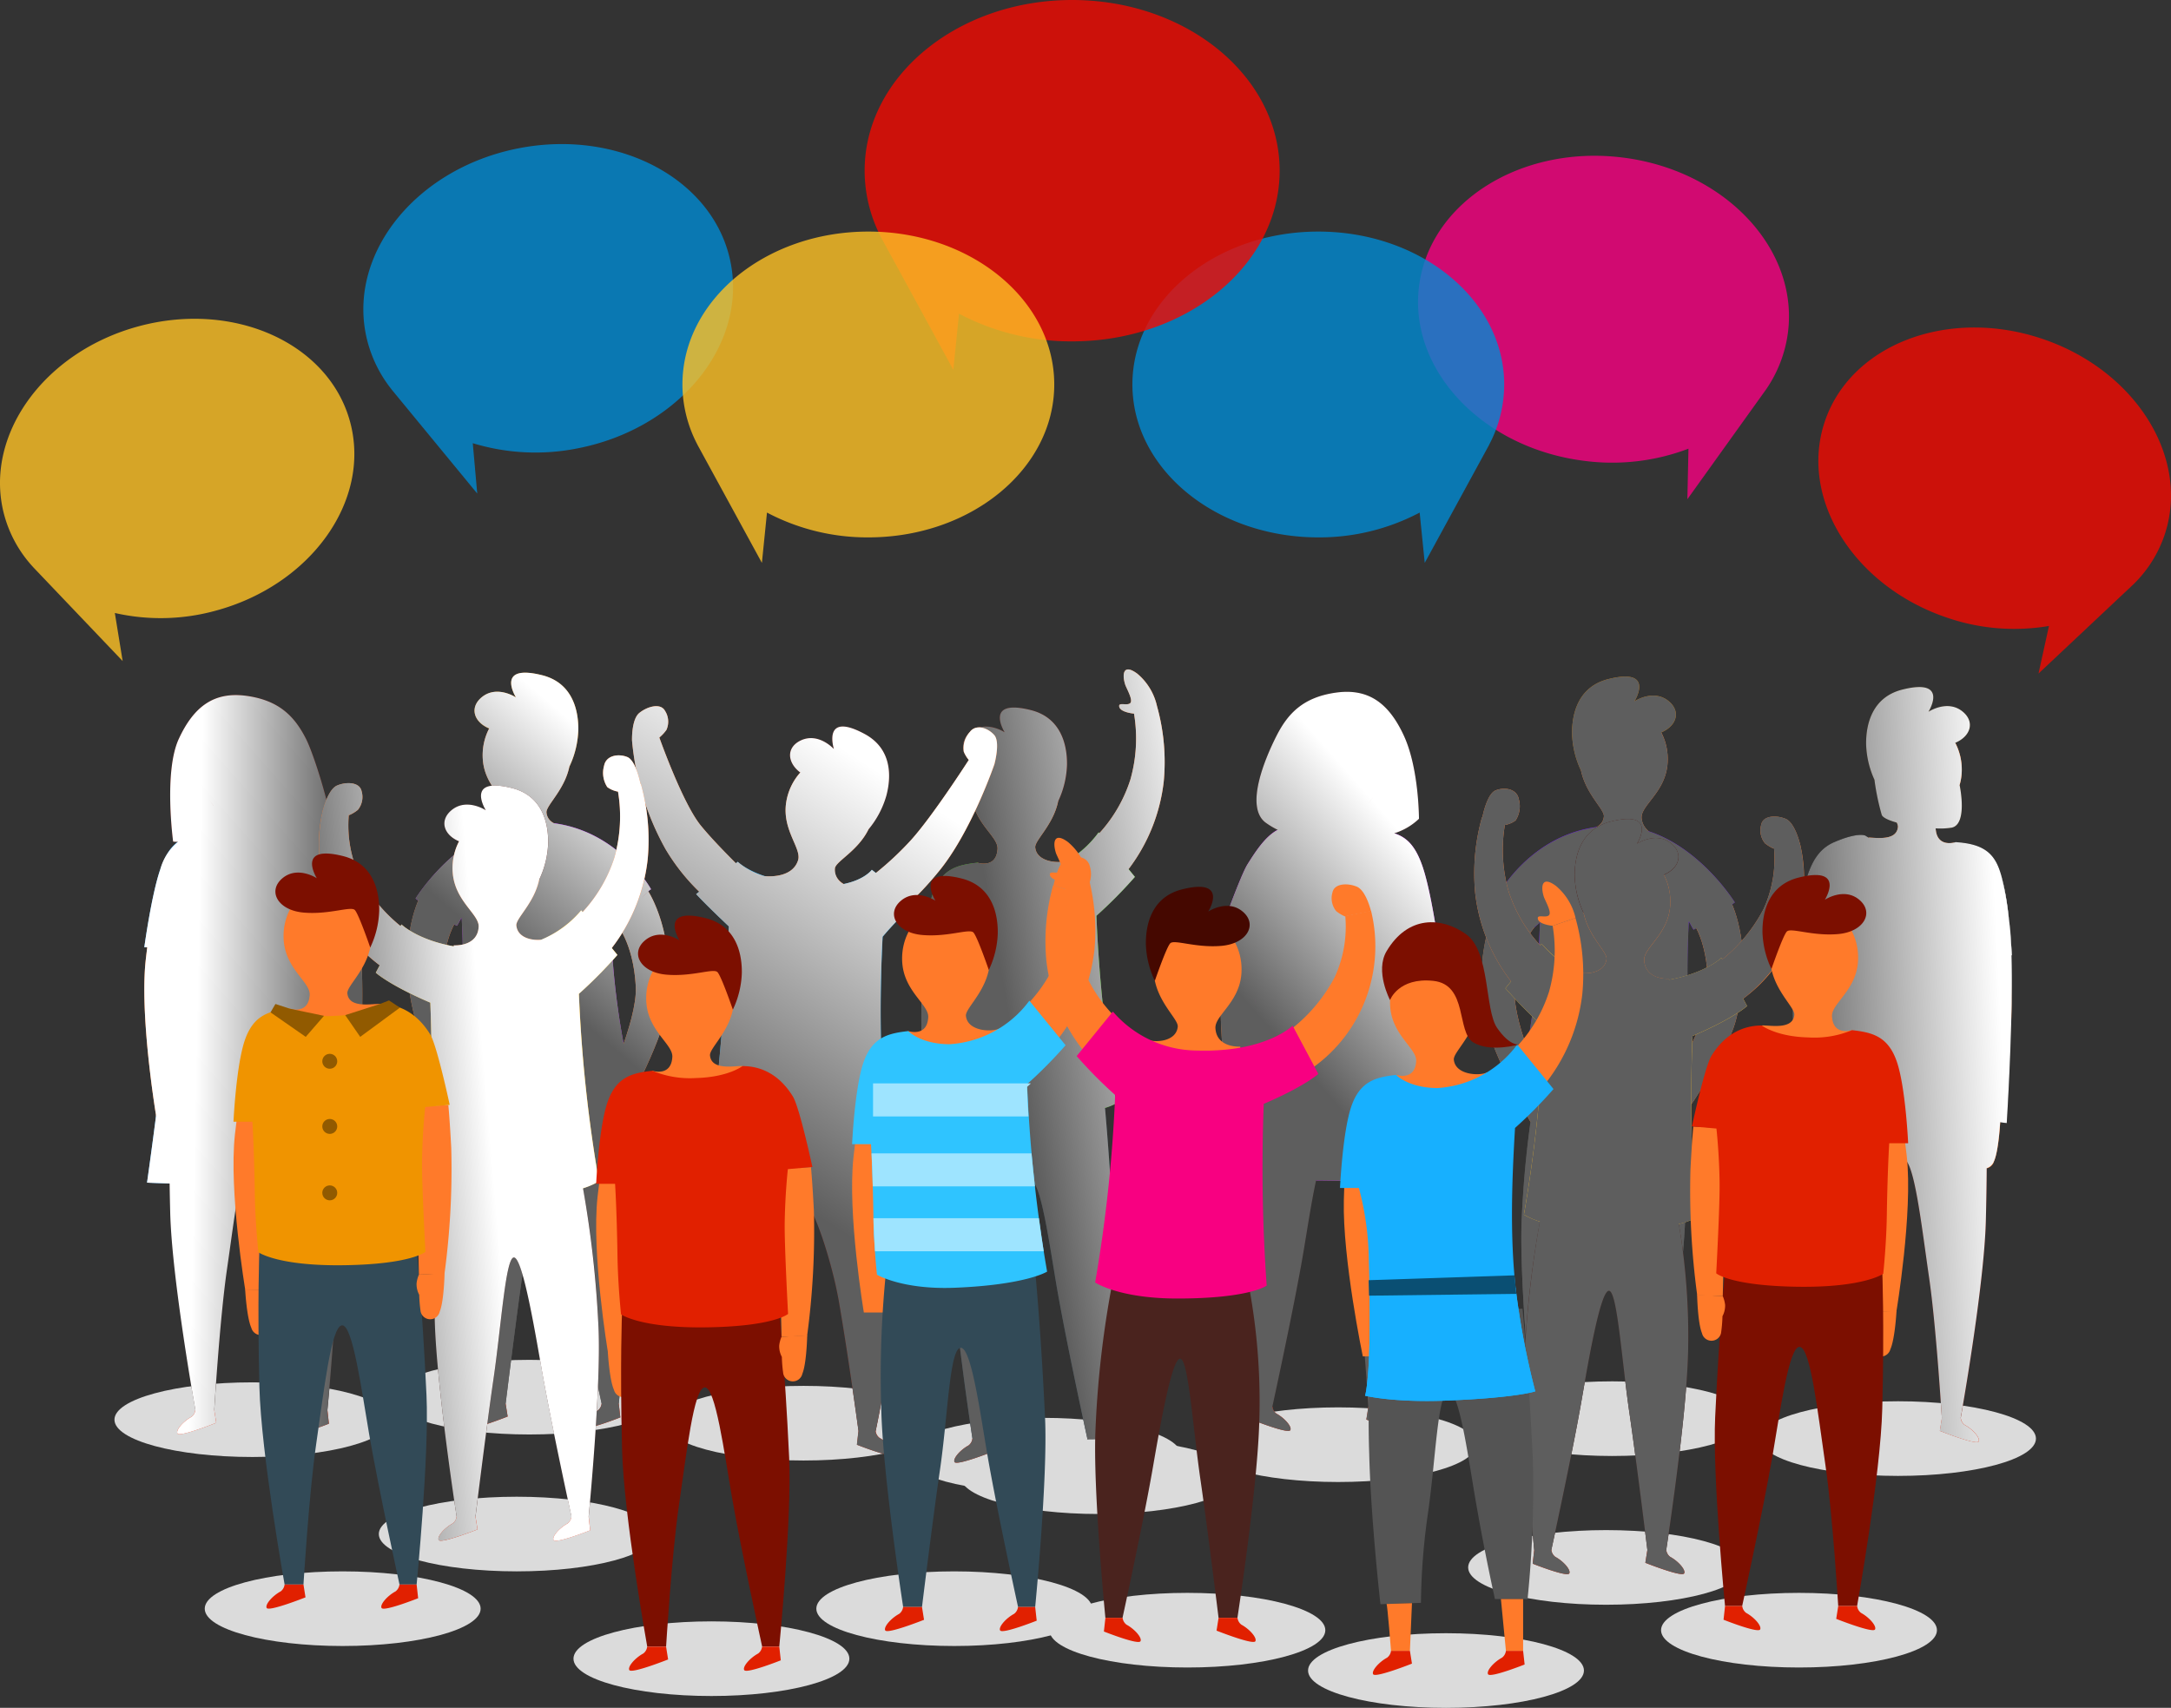<svg xmlns="http://www.w3.org/2000/svg" xmlns:xlink="http://www.w3.org/1999/xlink" width="342.242" height="269.253" viewBox="0 0 342.242 269.253">
  <rect x="0" y="0" width="342.242" height="269.253" fill="#333333" stroke="none"/>
  <defs>
    <linearGradient id="linear-gradient" x1="0.253" y1="0.496" x2="0.893" y2="0.537" gradientUnits="objectBoundingBox">
      <stop offset="0" stop-color="#fff"/>
      <stop offset="1" stop-color="#5e5e5e"/>
    </linearGradient>
    <linearGradient id="linear-gradient-2" x1="1.158" y1="0.147" x2="0.437" y2="0.555" xlink:href="#linear-gradient"/>
    <linearGradient id="linear-gradient-3" x1="0.601" y1="0.069" x2="0.494" y2="0.415" xlink:href="#linear-gradient"/>
    <linearGradient id="linear-gradient-4" x1="0.507" y1="0.042" x2="0.325" y2="0.623" xlink:href="#linear-gradient"/>
    <linearGradient id="linear-gradient-5" x1="0.522" y1="0.496" x2="-0.018" y2="0.606" xlink:href="#linear-gradient"/>
    <linearGradient id="linear-gradient-6" x1="0.62" y1="0.13" x2="0.48" y2="0.544" xlink:href="#linear-gradient"/>
    <linearGradient id="linear-gradient-7" x1="0.95" y1="0.452" x2="-0.023" y2="0.619" xlink:href="#linear-gradient"/>
    <linearGradient id="linear-gradient-8" x1="165.509" y1="0.069" x2="165.402" y2="0.415" xlink:href="#linear-gradient"/>
    <linearGradient id="linear-gradient-9" x1="131.163" y1="0.496" x2="130.622" y2="0.606" xlink:href="#linear-gradient"/>
  </defs>
  <g id="Grupo_11482" data-name="Grupo 11482" transform="translate(-50.091 -42.434)">
    <g id="Grupo_11481" data-name="Grupo 11481" transform="translate(68.134 147.974)">
      <g id="Grupo_11463" data-name="Grupo 11463" transform="translate(0 108.847)">
        <path id="Trazado_10948" data-name="Trazado 10948" d="M104.645,181.921c0,3.249-9.737,5.884-21.747,5.884s-21.746-2.634-21.746-5.884,9.737-5.884,21.746-5.884S104.645,178.67,104.645,181.921Z" transform="translate(-61.152 -172.489)" fill="#dbdbdb"/>
        <path id="Trazado_10949" data-name="Trazado 10949" d="M131.417,179.746c0,3.249-9.737,5.884-21.747,5.884S87.924,183,87.924,179.746s9.737-5.884,21.746-5.884S131.417,176.5,131.417,179.746Z" transform="translate(-44.253 -173.862)" fill="#dbdbdb"/>
        <path id="Trazado_10950" data-name="Trazado 10950" d="M130.192,192.975c0,3.249-9.735,5.884-21.746,5.884S86.7,196.224,86.7,192.975s9.735-5.884,21.746-5.884S130.192,189.725,130.192,192.975Z" transform="translate(-45.025 -165.512)" fill="#dbdbdb"/>
        <path id="Trazado_10951" data-name="Trazado 10951" d="M149.005,205.022c0,3.249-9.737,5.884-21.747,5.884s-21.746-2.634-21.746-5.884,9.737-5.884,21.746-5.884S149.005,201.772,149.005,205.022Z" transform="translate(-33.151 -157.907)" fill="#dbdbdb"/>
        <ellipse id="Elipse_742" data-name="Elipse 742" cx="21.746" cy="5.884" rx="21.746" ry="5.884" transform="translate(110.646 33.347)" fill="#dbdbdb"/>
        <path id="Trazado_10952" data-name="Trazado 10952" d="M181.062,185.353c0,3.249-9.737,5.884-21.746,5.884s-21.746-2.634-21.746-5.884,9.735-5.884,21.746-5.884S181.062,182.1,181.062,185.353Z" transform="translate(-12.915 -170.323)" fill="#dbdbdb"/>
        <path id="Trazado_10953" data-name="Trazado 10953" d="M157.907,182.261c0,3.249-9.737,5.884-21.747,5.884s-21.746-2.634-21.746-5.884,9.737-5.884,21.746-5.884S157.907,179.011,157.907,182.261Z" transform="translate(-27.532 -172.274)" fill="#dbdbdb"/>
        <ellipse id="Elipse_743" data-name="Elipse 743" cx="21.746" cy="5.884" rx="21.746" ry="5.884" transform="translate(14.233 33.347)" fill="#dbdbdb"/>
      </g>
      <g id="Grupo_11464" data-name="Grupo 11464" transform="translate(4.706 4.045)">
        <path id="Trazado_10954" data-name="Trazado 10954" d="M65.892,130.015s-.652-.429-1.634,8.5,1.634,24.512,1.634,24.512h4.032l.719-27.458Z" transform="translate(-64.037 -96.738)" fill="#ff7a2a"/>
        <path id="Trazado_10955" data-name="Trazado 10955" d="M69.628,151.654a4.743,4.743,0,0,0-.414-1.369l-4.052-.083s.24,4.406.969,6.018a1.541,1.541,0,0,0,3.006-.106,22.694,22.694,0,0,0,.135-2.662A3.521,3.521,0,0,0,69.628,151.654Z" transform="translate(-63.327 -83.994)" fill="#ff7a2a"/>
        <path id="Trazado_10956" data-name="Trazado 10956" d="M69.841,130.595s2.983,1,3.152-2.187c.1-1.959-3.652-3.972-4.078-8.371-.429-4.435,2.388-8.717,6.61-8.931s7.2,3.923,7.2,8.073c0,4.727-3.92,7.73-3.793,9.014.241,2.422,3.923,1.59,5.12,1.667s1.605,6.491,1.39,6.633-9.8,0-12.162-.214a32.255,32.255,0,0,1-4.365-.716Z" transform="translate(-60.985 -108.678)" fill="#ff7a2a"/>
        <path id="Trazado_10957" data-name="Trazado 10957" d="M66.6,146.734s-.338,8.063,0,21.71c.259,10.461,3.972,31.135,3.972,31.135h2.974s.871-14.347,2.006-22.145c1.235-8.469,2.342-18.509,4.06-18.715s3.135,10.518,4.3,17.216c1.515,8.737,4.776,23.644,4.776,23.644h2.7s2-20.382,1.555-29.827c-.675-14.466-1.644-24.108-1.644-24.108Z" transform="translate(-62.516 -86.871)" fill="#402b28"/>
        <path id="Trazado_10958" data-name="Trazado 10958" d="M70.073,178.708a1.565,1.565,0,0,1-.615,1.083c-1.351.737-2.492,2.1-2.2,2.615.356.612,6.117-1.675,6.117-1.675l-.321-2.023Z" transform="translate(-62.032 -66.001)" fill="#e12000"/>
        <path id="Trazado_10959" data-name="Trazado 10959" d="M81.178,178.708a1.565,1.565,0,0,1-.615,1.083c-1.351.737-2.494,2.1-2.2,2.615.356.612,5.765-1.538,5.765-1.538l-.24-2.16Z" transform="translate(-55.023 -66.001)" fill="#e12000"/>
        <path id="Trazado_10960" data-name="Trazado 10960" d="M86.834,132.363s.215,2.134.457,6.791a123.387,123.387,0,0,1-1.065,19.816l-4.029.135-.626-26.488Z" transform="translate(-52.97 -95.254)" fill="#ff7a2a"/>
        <path id="Trazado_10961" data-name="Trazado 10961" d="M81.733,150.224a4.779,4.779,0,0,1,.37-1.382l4.045-.22s-.091,4.412-.765,6.049a1.541,1.541,0,0,1-3.008,0,22.492,22.492,0,0,1-.225-2.657A3.531,3.531,0,0,1,81.733,150.224Z" transform="translate(-52.877 -84.992)" fill="#ff7a2a"/>
        <path id="Trazado_10962" data-name="Trazado 10962" d="M72.892,123.335c-3.135.351-4.949,1.543-6.339,5.558s-2.515,12.273-2.515,12.273h2.979s.271,4.094.382,11.4c.072,4.651-2.933,25.716-2.933,25.716s6.292.351,16.834.186,14.241.514,14.241.514-1.833-28-1.783-31.646c.067-4.7.5-8.489.5-8.489l3.863-.336s-2.9-8.127-3.98-9.864c-2.124-3.432-4.083-6.045-7.032-6.045,0,0-2.271,1.754-7.3,1.881A15.374,15.374,0,0,1,72.892,123.335Z" transform="translate(-64.036 -101.418)" fill="#47b1ff"/>
        <path id="Trazado_10963" data-name="Trazado 10963" d="M67.006,132.709s-1.509-11.006.894-16.2,5.641-7.5,10.758-6.766,7.518,3.279,9.293,6.766S95.275,138.005,91.3,138.4s-13.7-2.82-10.658-10.36,2.926-12.094-1.984-11.529-8.313,6.517-6.053,9.533c2.794,3.727,4.536,5.212.334,6.058A20.444,20.444,0,0,1,67.006,132.709Z" transform="translate(-62.458 -109.614)" fill="#7c0f00"/>
        <path id="Trazado_10964" data-name="Trazado 10964" d="M98.358,153.513c-.241-4.657-.457-6.791-.457-6.791l.215-.018s-2.9-8.125-3.98-9.864c.946-4.51-3.13-17.43-4.607-20.328-1.775-3.489-4.178-6.036-9.293-6.766s-8.357,1.574-10.758,6.766-.894,16.2-.894,16.2a6.108,6.108,0,0,0,.77.033,8.408,8.408,0,0,0-2.8,4.347c-1.39,4.014-2.515,12.273-2.515,12.273H64.5c-.078.622-.157,1.282-.24,2.031-.951,8.67,1.478,23.561,1.621,24.429h-.007l.01.147c-.718,5.6-1.416,10.507-1.416,10.507s1.249.068,3.559.132c.023,1.449.052,2.97.093,4.579.258,10.459,3.97,31.135,3.97,31.135h-.01a1.56,1.56,0,0,1-.615,1.081c-1.351.739-2.492,2.1-2.2,2.616.354.612,6.115-1.675,6.115-1.675l-.321-2.023s.871-14.347,2.006-22.145c.679-4.655,1.32-9.776,2.044-13.487.71-.007,1.434-.015,2.187-.028.7-.01,1.364-.016,2-.021.786,3.613,1.493,8.411,2.121,12.037,1.515,8.737,4.776,23.644,4.776,23.644h-.01a1.56,1.56,0,0,1-.615,1.081c-1.351.739-2.494,2.1-2.2,2.616.356.612,5.765-1.538,5.765-1.538l-.24-2.16s2-20.382,1.555-29.827q-.135-2.882-.282-5.489c.94.095,1.364.17,1.364.17s-.183-2.781-.431-6.7a1.67,1.67,0,0,0,1.434-1.179c.674-1.636.765-6.049.765-6.049h0A122.517,122.517,0,0,0,98.358,153.513ZM74.193,126.057l-.01-.011,0-.007ZM75,127.115q-.352-.455-.737-.966C74.522,126.491,74.769,126.81,75,127.115Z" transform="translate(-64.037 -109.614)" fill="url(#linear-gradient)" style="mix-blend-mode: multiply;isolation: isolate"/>
      </g>
      <g id="Grupo_11465" data-name="Grupo 11465" transform="translate(127.21)">
        <path id="Trazado_10965" data-name="Trazado 10965" d="M156.172,131.018a22.822,22.822,0,0,0,5.158-8.73,23.747,23.747,0,0,0,.576-10.406l3.6-1.236a32.711,32.711,0,0,1,1.083,11.914,27.8,27.8,0,0,1-5.659,13.971Z" transform="translate(-128.384 -104.917)" fill="#ff7a2a"/>
        <path id="Trazado_10966" data-name="Trazado 10966" d="M160.594,114.1s-2.383-.212-2.342-1.236c.023-.571,1.429.065,1.8-.488s-.677-2.3-.858-2.879c-.491-1.574-.336-3.357,1.909-1.7a9.3,9.3,0,0,1,3.1,5.063Z" transform="translate(-127.072 -107.134)" fill="#ff7a2a"/>
        <path id="Trazado_10967" data-name="Trazado 10967" d="M140.99,132.779s-.652-.427-1.633,8.5,1.633,24.511,1.633,24.511h4.032l.721-27.457Z" transform="translate(-139.137 -90.949)" fill="#ff7a2a"/>
        <path id="Trazado_10968" data-name="Trazado 10968" d="M144.94,133.36s2.983,1,3.152-2.187c.1-1.959-3.652-3.974-4.078-8.371-.429-4.437,2.388-8.717,6.61-8.933s7.2,3.923,7.2,8.073c0,4.727-3.92,7.73-3.793,9.016.241,2.421,3.99,2.571,5.146,2.041s1.579,6.115,1.365,6.259-9.8,0-12.164-.215a32.113,32.113,0,0,1-4.365-.714Z" transform="translate(-136.086 -102.888)" fill="#ff7a2a"/>
        <path id="Trazado_10969" data-name="Trazado 10969" d="M142.811,148.654a163.015,163.015,0,0,0-.829,22.635c.259,10.461,3.447,31.053,3.447,31.053H148.4s1.7-13.856,2.838-21.654c1.235-8.469,1.512-19,3.228-19.2S157.6,172,158.766,178.7c1.515,8.737,4.776,23.643,4.776,23.643h2.7s2-20.38,1.555-29.827c-.675-14.464-1.644-24.108-1.644-24.108Z" transform="translate(-137.379 -81.081)" fill="#324a57"/>
        <path id="Trazado_10970" data-name="Trazado 10970" d="M145.172,181.472a1.562,1.562,0,0,1-.615,1.083c-1.349.737-2.493,2.1-2.2,2.615.354.613,6.115-1.675,6.115-1.675l-.321-2.023Z" transform="translate(-137.131 -60.211)" fill="#e12000"/>
        <path id="Trazado_10971" data-name="Trazado 10971" d="M156.277,181.472a1.562,1.562,0,0,1-.615,1.083c-1.351.737-2.494,2.1-2.2,2.615.356.613,5.765-1.538,5.765-1.538l-.24-2.16Z" transform="translate(-130.123 -60.211)" fill="#e12000"/>
        <path id="Trazado_10972" data-name="Trazado 10972" d="M158.133,125.643s-1.8-5.253-2.427-5.912-4.031.759-8.089.395-5.721-3.4-3.323-5.409,5.421,0,5.421,0-3.364-5.372,4.112-3.5c4.74,1.186,5.748,5.414,5.721,8.582A14.516,14.516,0,0,1,158.133,125.643Z" transform="translate(-136.582 -104.808)" fill="#7c0f00"/>
        <path id="Trazado_10973" data-name="Trazado 10973" d="M172.794,129.9l-5.713-7.021a16.966,16.966,0,0,1-12.613,6.861c-4.567-.028-6.478-2.07-6.478-2.07-3.135.351-5.67.928-7.06,4.944s-1.794,12.885-1.794,12.885h2.98s.269,4.1.38,11.4c.072,4.651.563,9.179.563,9.179s3.974,2.385,12.267,2.052c11.286-.453,14.552-2.541,14.552-2.541a227.355,227.355,0,0,1-3.153-29.556A71.646,71.646,0,0,0,172.794,129.9Z" transform="translate(-139.137 -97.196)" fill="#39dd00"/>
        <path id="Trazado_10974" data-name="Trazado 10974" d="M176.26,112.863a9.3,9.3,0,0,0-3.1-5.063c-2.245-1.661-2.4.122-1.909,1.7.181.579,1.225,2.328.858,2.879s-1.775-.083-1.8.488c-.041,1.024,2.342,1.236,2.342,1.236a23.747,23.747,0,0,1-.576,10.406,22.939,22.939,0,0,1-4.89,8.448l-.111-.137a16.173,16.173,0,0,1-4.856,4.43c-1.158.527-4.9.377-5.143-2.042-.111-1.116,2.827-3.528,3.6-7.239l0,0a14.516,14.516,0,0,0,1.414-5.848c.028-3.168-.98-7.4-5.721-8.582-7.476-1.868-4.112,3.5-4.112,3.5s-3.024-2.013-5.421,0c-1.922,1.613-1.232,3.879,1.205,4.9a9.114,9.114,0,0,0-.989,5.1c.426,4.4,4.182,6.412,4.078,8.371-.168,3.186-3.152,2.187-3.152,2.187-3.135.351-5.67.928-7.06,4.944s-1.794,12.885-1.794,12.885h.458c-.078.623-.157,1.284-.238,2.032-.982,8.931,1.633,24.511,1.633,24.511h2.975c-.219,3.879-.378,9.127-.225,15.363C144,207.8,147.187,228.4,147.187,228.4h-.01a1.562,1.562,0,0,1-.615,1.083c-1.349.737-2.493,2.1-2.2,2.615.354.613,6.115-1.675,6.115-1.675l-.321-2.023s1.7-13.856,2.838-21.654c1.235-8.469,1.512-19,3.228-19.2s3.135,10.518,4.3,17.216c1.515,8.737,4.776,23.643,4.776,23.643h-.01a1.562,1.562,0,0,1-.615,1.083c-1.351.737-2.494,2.1-2.2,2.615.356.613,5.765-1.538,5.765-1.538L168,228.4s2-20.38,1.555-29.827c-.5-10.784-1.17-18.881-1.476-22.307a8.951,8.951,0,0,0,1.8-.737,227.354,227.354,0,0,1-3.153-29.556,71.644,71.644,0,0,0,6.068-6.132l-1-1.223a28.123,28.123,0,0,0,5.546-13.836A32.711,32.711,0,0,0,176.26,112.863Z" transform="translate(-139.137 -107.134)" fill="url(#linear-gradient-2)" style="mix-blend-mode: multiply;isolation: isolate"/>
      </g>
      <g id="Grupo_11466" data-name="Grupo 11466" transform="translate(46.161 0.515)">
        <path id="Trazado_10975" data-name="Trazado 10975" d="M96.922,131.3s3.784-.816,3.938-3.5c.113-1.959-3.652-3.974-4.078-8.371-.429-4.437,2.388-8.717,6.61-8.933s7.2,3.923,7.2,8.073c0,4.727-3.92,7.73-3.791,9.016.241,2.421,3.735,2.135,4.885,2.678.98.463,1.84,5.478,1.625,5.621s-9.8,0-12.162-.214a32.264,32.264,0,0,1-4.365-.716Z" transform="translate(-84.85 -105.53)" fill="#ff7a2a"/>
        <path id="Trazado_10976" data-name="Trazado 10976" d="M97.129,144.639a98.468,98.468,0,0,0-2.094,23.535c.259,10.459,3.447,31.052,3.447,31.052h2.974s1.7-13.854,2.838-21.654c1.233-8.468,1.511-19,3.227-19.2s3.137,10.518,4.3,17.216c1.515,8.737,4.776,23.643,4.776,23.643h2.7s1.995-20.38,1.555-29.827a158.164,158.164,0,0,0-3-24.76Z" transform="translate(-85.946 -83.976)" fill="#575757"/>
        <path id="Trazado_10977" data-name="Trazado 10977" d="M96.849,133.276s-2.246,3.732-1.75,10.742c.39,5.51,7.3,16.266,7.3,16.266l-2.866,3.527s-7.435-10.257-8.944-16.054c-2.9-11.164.669-18.361.669-18.361Z" transform="translate(-89.45 -93.598)" fill="#ff7a2a"/>
        <path id="Trazado_10978" data-name="Trazado 10978" d="M96.87,161.209s2.615,2.044,14.086,2.044c9.259,0,12.957-2.533,12.957-2.533s-2.507-9.055-2.928-23.6l.881.776c2.072-1.78,5.23-5.509,5.517-5.394,0,0-6.184-11.467-19.5-10.569-10.658.719-17.624,12.014-17.624,12.014a77.517,77.517,0,0,0,6.473,4.285c.116.06.692-1.292.793-1.24A149.289,149.289,0,0,1,96.87,161.209Z" transform="translate(-88.943 -98.34)" fill="#c02fff"/>
        <path id="Trazado_10979" data-name="Trazado 10979" d="M98.235,178.1a1.562,1.562,0,0,1-.615,1.083c-1.351.737-2.492,2.1-2.2,2.615.356.613,6.117-1.675,6.117-1.675l-.321-2.023Z" transform="translate(-85.71 -62.853)" fill="#e12000"/>
        <path id="Trazado_10980" data-name="Trazado 10980" d="M109.34,178.1a1.567,1.567,0,0,1-.617,1.083c-1.349.737-2.493,2.1-2.2,2.615.354.613,5.765-1.538,5.765-1.538l-.24-2.16Z" transform="translate(-78.701 -62.853)" fill="#e12000"/>
        <path id="Trazado_10981" data-name="Trazado 10981" d="M110.9,122.274s-1.8-5.253-2.427-5.912-4.031.759-8.089.4-5.721-3.4-3.324-5.411,5.421,0,5.421,0-3.362-5.372,4.114-3.5c4.74,1.186,5.747,5.414,5.721,8.582A14.516,14.516,0,0,1,110.9,122.274Z" transform="translate(-85.347 -107.45)" fill="#d97e00"/>
        <path id="Trazado_10982" data-name="Trazado 10982" d="M110.44,133.665s2.709,2.892,3.1,9.908c.308,5.515-5.189,17.059-5.189,17.059l2.688,3.69s6.681-11.668,7.447-17.609c1.47-11.441-2.982-18.129-2.982-18.129Z" transform="translate(-77.517 -94.11)" fill="#ff7a2a"/>
        <path id="Trazado_10983" data-name="Trazado 10983" d="M130.423,160.053c1.47-11.44-2.982-18.128-2.982-18.129.235-.215.393-.334.449-.313,0,0-4.885-9.016-15.3-10.417a2.062,2.062,0,0,1-1.192-1.685c-.111-1.116,2.827-3.528,3.6-7.239l0,0a14.516,14.516,0,0,0,1.414-5.848c.026-3.168-.98-7.4-5.721-8.582-7.476-1.868-4.114,3.5-4.114,3.5s-3.023-2.013-5.421,0c-1.92,1.612-1.23,3.879,1.207,4.9a9.114,9.114,0,0,0-.989,5.1c.426,4.4,4.191,6.412,4.078,8.371a3.017,3.017,0,0,1-1.135,2.13c-8.329,2.734-13.564,11.2-13.564,11.2s.163.119.439.316c-.434.958-3.3,7.887-.612,18.235,1.31,5.034,7.081,13.418,8.58,15.544a107.435,107.435,0,0,0-.63,14.5c.259,10.459,3.447,31.052,3.447,31.052h-.01a1.562,1.562,0,0,1-.615,1.083c-1.351.737-2.492,2.1-2.2,2.615.356.613,6.117-1.675,6.117-1.675l-.321-2.023s1.7-13.854,2.838-21.654c1.233-8.468,1.511-19,3.227-19.2s3.137,10.518,4.3,17.216c1.515,8.737,4.776,23.643,4.776,23.643h-.01a1.567,1.567,0,0,1-.617,1.083c-1.349.737-2.493,2.1-2.2,2.615.354.613,5.765-1.538,5.765-1.538l-.24-2.16s1.995-20.38,1.555-29.827c-.277-5.915-.829-11.113-1.383-15.216l0,0S129.658,165.994,130.423,160.053Zm-2.985-18.126-.984.987C126.845,142.5,127.186,142.159,127.438,141.927Zm-5.065,5.078s2.709,2.892,3.1,9.908c.132,2.367-.806,5.841-1.918,9.04a123.982,123.982,0,0,1-2.067-19.725Zm-25.524.122h0c.134.077.264.148.385.214s.692-1.292.793-1.24a167.021,167.021,0,0,1-.227,19.79c-1.367-2.835-2.548-5.84-2.7-8.022C94.6,150.86,96.849,147.128,96.849,147.128Z" transform="translate(-89.45 -107.45)" fill="url(#linear-gradient-3)" style="mix-blend-mode: multiply;isolation: isolate"/>
      </g>
      <g id="Grupo_11467" data-name="Grupo 11467" transform="translate(81.592 5.792)">
        <path id="Trazado_10984" data-name="Trazado 10984" d="M124.142,134.367s4.339.543,5.293-2.5c.587-1.871-2.553-4.755-1.874-9.122.685-4.4,4.476-7.851,8.619-7.013s6,5.587,4.972,9.606c-1.173,4.58-5.716,6.517-5.91,7.794-.367,2.4,3.323,3.6,4.574,3.373s-.082,6.2-.326,6.282-9.5-2.432-11.73-3.225a32.343,32.343,0,0,1-4.05-1.776Z" transform="translate(-103.256 -107.581)" fill="#ff7a2a"/>
        <path id="Trazado_10985" data-name="Trazado 10985" d="M122.366,149.685a67.7,67.7,0,0,0-3.5,23.644c.259,10.461,5.067,27.021,5.067,27.021H126.9s.63-11.921,1.767-19.721c1.233-8.468,2.37-17.01,4.086-17.214s5.042,9.864,6.2,16.56c1.515,8.737,3.083,20.376,3.083,20.376h2.7s3.543-16.485,3.1-25.931a84.214,84.214,0,0,0-4.755-24.734Z" transform="translate(-106.328 -86.068)" fill="#7c0f00"/>
        <path id="Trazado_10986" data-name="Trazado 10986" d="M123.1,180.745a1.567,1.567,0,0,1-.617,1.083c-1.349.737-2.493,2.1-2.2,2.615.354.613,6.115-1.675,6.115-1.675l-.321-2.023Z" transform="translate(-105.449 -66.462)" fill="#e12000"/>
        <path id="Trazado_10987" data-name="Trazado 10987" d="M135.861,180.744a1.56,1.56,0,0,0,.615,1.081c1.351.737,2.493,2.1,2.2,2.615-.356.613-5.765-1.538-5.765-1.538l.24-2.158Z" transform="translate(-97.45 -66.463)" fill="#e12000"/>
        <path id="Trazado_10988" data-name="Trazado 10988" d="M138.8,128.879s-.442-5.535-.884-6.329-4.094-.266-7.936-1.625-4.7-4.709-1.878-6.065,5.251,1.346,5.251,1.346-1.925-6.039,4.854-2.373c4.3,2.323,4.225,6.67,3.412,9.73A14.521,14.521,0,0,1,138.8,128.879Z" transform="translate(-101.532 -109.444)" fill="#7c0f00"/>
        <path id="Trazado_10989" data-name="Trazado 10989" d="M130.117,136.049s-5.434-5.155-8.128-8.487c-2.889-3.571-6.513-13.851-6.513-13.851l-4.3.488a42.933,42.933,0,0,0,5.274,17.1,31.827,31.827,0,0,0,8.6,9.5Z" transform="translate(-111.169 -108.775)" fill="#ff7a2a"/>
        <path id="Trazado_10990" data-name="Trazado 10990" d="M111.174,116.118s-.122-3.347,1.158-4.377,3.351-1.594,4.036-.33a3.162,3.162,0,0,1,.235,3,6.227,6.227,0,0,1-1.129,1.219Z" transform="translate(-111.171 -110.685)" fill="#ff7a2a"/>
        <path id="Trazado_10991" data-name="Trazado 10991" d="M134.009,134.628a48.929,48.929,0,0,0,6.755-6.143c3.452-3.837,9.079-12.6,9.079-12.6l4.052.674s-3.685,10.794-8.856,17-6.386,6.009-6.386,6.009Z" transform="translate(-96.755 -107.405)" fill="#ff7a2a"/>
        <path id="Trazado_10992" data-name="Trazado 10992" d="M148.1,118.541s.949-3.478-.038-4.6-2.858-1.788-3.837-.5a3.829,3.829,0,0,0-.972,3.112,4.835,4.835,0,0,0,.794,1.313Z" transform="translate(-90.963 -109.39)" fill="#ff7a2a"/>
        <path id="Trazado_10993" data-name="Trazado 10993" d="M120.2,165.238s2.416,2.277,13.836,3.341c9.22.858,13.135-1.321,13.135-1.321a227.436,227.436,0,0,1-.4-29.719,52.616,52.616,0,0,1,5.1-5.239l-6.809-5.31s-2.39,3.357-10.6,2.365c-8.026-.971-10.534-3.628-10.534-3.628l-6.556,5.086s1.207,1.362,5.161,5.1C121.852,150.367,120.2,165.238,120.2,165.238Z" transform="translate(-107.259 -101.191)" fill="#25b5ff"/>
        <path id="Trazado_10994" data-name="Trazado 10994" d="M168.273,115.236c-.987-1.122-2.858-1.788-3.837-.5a3.829,3.829,0,0,0-.972,3.112,4.836,4.836,0,0,0,.794,1.313s-5.628,8.766-9.079,12.6a48.9,48.9,0,0,1-5.564,5.22l-.643-.5s-1.117,1.563-4.437,2.24a2.531,2.531,0,0,1-1.378-2.489c.168-1.109,3.613-2.718,5.285-6.12l0,.007a14.521,14.521,0,0,0,2.82-5.316c.812-3.06.884-7.407-3.414-9.73-6.778-3.665-4.853,2.373-4.853,2.373s-2.431-2.7-5.251-1.346c-2.261,1.086-2.155,3.452-.049,5.049a9.126,9.126,0,0,0-2.222,4.7c-.679,4.367,2.462,7.251,1.874,9.122-.931,2.974-5.081,2.527-5.274,2.506a11.291,11.291,0,0,1-4.24-2.253l-.29.225c-1.778-1.773-4.078-4.147-5.556-5.975-2.881-3.561-6.492-13.79-6.512-13.846a6.176,6.176,0,0,0,1.124-1.214,3.162,3.162,0,0,0-.235-3c-.685-1.264-2.755-.7-4.036.33s-1.158,4.377-1.158,4.377h0a42.9,42.9,0,0,0,5.272,17.09,32.5,32.5,0,0,0,5.315,6.724l-.484.375s1.207,1.362,5.161,5.1c-.679,14.453-2.329,29.324-2.329,29.324a7.992,7.992,0,0,0,2.537,1.235,70.4,70.4,0,0,0-2.943,21.979c.259,10.461,5.067,27.021,5.067,27.021h.044a1.567,1.567,0,0,1-.617,1.083c-1.351.737-2.492,2.1-2.2,2.615.354.613,6.115-1.675,6.115-1.675l-.321-2.023h-.052s.63-11.921,1.767-19.721c1.233-8.468,2.37-17.01,4.086-17.214s5.042,9.864,6.2,16.56c1.514,8.725,3.078,20.343,3.081,20.374h-.016l-.24,2.158s5.409,2.152,5.765,1.538c.3-.511-.847-1.878-2.2-2.615a1.551,1.551,0,0,1-.615-1.08h.008s3.543-16.485,3.1-25.931a89.286,89.286,0,0,0-3.678-21.547,10.277,10.277,0,0,0,2.072-.737,227.435,227.435,0,0,1-.4-29.719,52.616,52.616,0,0,1,5.1-5.239l-.528-.413a46.57,46.57,0,0,0,4.2-4.545c5.171-6.207,8.856-17,8.856-17S169.26,116.358,168.273,115.236Z" transform="translate(-111.171 -110.685)" fill="url(#linear-gradient-4)" style="mix-blend-mode: multiply;isolation: isolate"/>
      </g>
      <g id="Grupo_11468" data-name="Grupo 11468" transform="translate(32.212 13.545)">
        <path id="Trazado_10995" data-name="Trazado 10995" d="M94.032,141.636s3.745.263,3.915-2.923c.1-1.959-3.652-3.974-4.078-8.371-.429-4.437,2.388-8.717,6.61-8.931s7.2,3.921,7.2,8.071c0,4.727-3.921,7.732-3.793,9.016.241,2.421,3.695,2.546,4.851,2.016s1.874,6.142,1.659,6.283-9.8,0-12.162-.214a32.256,32.256,0,0,1-4.365-.716Z" transform="translate(-72.74 -111.673)" fill="#ff7a2a"/>
        <path id="Trazado_10996" data-name="Trazado 10996" d="M106.3,138.558a22.837,22.837,0,0,0,5.16-8.73,23.732,23.732,0,0,0,.574-10.406l3.6-1.236A32.711,32.711,0,0,1,116.72,130.1a27.8,27.8,0,0,1-5.659,13.971Z" transform="translate(-64.865 -113.703)" fill="#ff7a2a"/>
        <path id="Trazado_10997" data-name="Trazado 10997" d="M93.958,139.182a25.3,25.3,0,0,1-6.664-8.057,19.056,19.056,0,0,1-1.659-9.621l-4.063-.827a23.5,23.5,0,0,0,9.158,24.715Z" transform="translate(-80.899 -112.131)" fill="#ff7a2a"/>
        <path id="Trazado_10998" data-name="Trazado 10998" d="M94.216,155.548a98.482,98.482,0,0,0-2.094,23.535c.259,10.459,3.447,31.053,3.447,31.053h2.974s1.7-13.856,2.838-21.656c1.233-8.468,1.915-19.217,3.227-19.2s3.137,10.518,4.3,17.216c1.515,8.737,4.775,23.644,4.775,23.644h2.7s1.995-20.382,1.555-29.828a158.162,158.162,0,0,0-3-24.76Z" transform="translate(-73.836 -90.12)" fill="#4a231e"/>
        <path id="Trazado_10999" data-name="Trazado 10999" d="M94.546,173.616s2.615,2.044,14.086,2.044c9.259,0,12.957-2.533,12.957-2.533a227.348,227.348,0,0,1-3.153-29.554,71.523,71.523,0,0,0,6.068-6.133l-5.712-7.021a17.646,17.646,0,0,1-13.376,6.146c-10.678.307-14.958-3.918-14.958-3.918l-4.049,7.6s2.1,1.944,8.6,4.726A261.207,261.207,0,0,1,94.546,173.616Z" transform="translate(-77.422 -105.982)" fill="#ffc225"/>
        <path id="Trazado_11000" data-name="Trazado 11000" d="M95.323,189.013a1.56,1.56,0,0,1-.615,1.081c-1.351.737-2.494,2.1-2.2,2.615.356.613,6.117-1.675,6.117-1.675l-.321-2.021Z" transform="translate(-73.6 -68.996)" fill="#e12000"/>
        <path id="Trazado_11001" data-name="Trazado 11001" d="M106.427,189.013a1.564,1.564,0,0,1-.617,1.081c-1.349.737-2.493,2.1-2.2,2.615.354.613,5.765-1.538,5.765-1.538l-.24-2.158Z" transform="translate(-66.591 -68.996)" fill="#e12000"/>
        <path id="Trazado_11002" data-name="Trazado 11002" d="M107.988,133.183s-1.8-5.253-2.427-5.912-4.031.759-8.089.4-5.721-3.4-3.324-5.411,5.421,0,5.421,0-3.362-5.372,4.114-3.5c4.739,1.184,5.747,5.412,5.721,8.58A14.516,14.516,0,0,1,107.988,133.183Z" transform="translate(-73.237 -113.594)" fill="#450800"/>
        <path id="Trazado_11003" data-name="Trazado 11003" d="M81.311,122.356s.773-3.258,2.236-3.866,3.538-.532,3.84.889a3.23,3.23,0,0,1-.576,2.956,5.816,5.816,0,0,1-1.373.837Z" transform="translate(-80.639 -113.74)" fill="#ff7a2a"/>
        <path id="Trazado_11004" data-name="Trazado 11004" d="M114.26,119.952s-.695-3.685-2.08-4.249-3.362-.281-3.669,1.388a4.109,4.109,0,0,0,.511,3.357,4.065,4.065,0,0,0,1.688.71Z" transform="translate(-63.541 -115.438)" fill="#ff7a2a"/>
        <path id="Trazado_11005" data-name="Trazado 11005" d="M131.671,119.921l-.054.02c-.024-.126-.716-3.683-2.078-4.238-1.387-.564-3.362-.281-3.669,1.388a4.1,4.1,0,0,0,.512,3.357,4.052,4.052,0,0,0,1.687.71,23.718,23.718,0,0,1-.576,10.406,22.934,22.934,0,0,1-5.009,8.577l-.215-.266a16.246,16.246,0,0,1-6.324,4.631c-1.484.153-3.708-.316-3.9-2.243-.111-1.116,2.827-3.528,3.6-7.239l0,0a14.516,14.516,0,0,0,1.414-5.848c.026-3.168-.982-7.4-5.721-8.58-7.476-1.869-4.114,3.5-4.114,3.5s-3.023-2.011-5.421,0c-1.92,1.613-1.23,3.879,1.207,4.9a9.114,9.114,0,0,0-.989,5.1c.426,4.4,4.182,6.412,4.078,8.371-.168,3.186-3.915,2.923-3.915,2.923l-.007.158c-5.8-1.047-8.251-3.457-8.251-3.457l-.139.259a25.165,25.165,0,0,1-6.5-7.929,19.045,19.045,0,0,1-1.664-9.577l.067.015a5.816,5.816,0,0,0,1.373-.837,3.23,3.23,0,0,0,.576-2.956c-.3-1.421-2.377-1.5-3.84-.889-1.347.56-2.106,3.355-2.22,3.8l-.015,0a24.268,24.268,0,0,0,0,11.172A24.673,24.673,0,0,0,90.5,148.544l-.618,1.16s2.1,1.944,8.6,4.726a261.207,261.207,0,0,1-.465,28.642,7.981,7.981,0,0,0,2.618.99,105.16,105.16,0,0,0-1.457,20.34c.259,10.459,3.447,31.053,3.447,31.053h-.01a1.56,1.56,0,0,1-.615,1.082c-1.351.737-2.494,2.1-2.2,2.615.356.613,6.117-1.675,6.117-1.675l-.321-2.021s1.7-13.856,2.838-21.656c1.233-8.468,1.915-19.217,3.227-19.2s3.137,10.518,4.3,17.216c1.515,8.737,4.775,23.644,4.775,23.644h-.008a1.564,1.564,0,0,1-.617,1.082c-1.349.737-2.493,2.1-2.2,2.615.354.613,5.765-1.538,5.765-1.538l-.24-2.158s1.995-20.382,1.555-29.828a169.5,169.5,0,0,0-2.44-21.941,11.256,11.256,0,0,0,2.5-1.1,227.347,227.347,0,0,1-3.153-29.554,71.523,71.523,0,0,0,6.068-6.133l-.886-1.088a27.8,27.8,0,0,0,5.659-13.971A32.711,32.711,0,0,0,131.671,119.921Z" transform="translate(-80.899 -115.438)" fill="url(#linear-gradient-5)" style="mix-blend-mode: multiply;isolation: isolate"/>
      </g>
      <g id="Grupo_11469" data-name="Grupo 11469" transform="translate(75.939 38.81)">
        <path id="Trazado_11006" data-name="Trazado 11006" d="M109.559,152.886s-.652-.427-1.633,8.5,1.633,24.511,1.633,24.511h4.032l.721-27.457Z" transform="translate(-107.706 -117.067)" fill="#ff7a2a"/>
        <path id="Trazado_11007" data-name="Trazado 11007" d="M113.3,174.525a4.8,4.8,0,0,0-.416-1.369l-4.052-.083s.24,4.408.969,6.019a1.541,1.541,0,0,0,3.006-.106,22.694,22.694,0,0,0,.135-2.662A3.548,3.548,0,0,0,113.3,174.525Z" transform="translate(-106.996 -104.323)" fill="#ff7a2a"/>
        <path id="Trazado_11008" data-name="Trazado 11008" d="M113.509,153.467s2.983,1,3.152-2.187c.1-1.959-3.652-3.974-4.078-8.371-.429-4.437,2.388-8.717,6.61-8.933s7.2,3.923,7.2,8.073c0,4.727-3.92,7.732-3.793,9.016.241,2.421,3.925,1.589,5.12,1.665s1.605,6.491,1.391,6.634-9.8,0-12.164-.214a32.255,32.255,0,0,1-4.365-.716Z" transform="translate(-104.655 -129.006)" fill="#ff7a2a"/>
        <path id="Trazado_11009" data-name="Trazado 11009" d="M110.265,169.6s-.339,8.063,0,21.711c.258,10.459,3.97,31.133,3.97,31.133h2.974s.871-14.345,2.006-22.145c1.235-8.468,2.344-18.509,4.06-18.713s3.135,10.518,4.3,17.216c1.515,8.737,4.776,23.643,4.776,23.643h2.7s2-20.38,1.555-29.827c-.675-14.464-1.644-24.108-1.644-24.108Z" transform="translate(-106.185 -107.2)" fill="#7c0f00"/>
        <path id="Trazado_11010" data-name="Trazado 11010" d="M113.741,201.579a1.562,1.562,0,0,1-.615,1.083c-1.349.737-2.493,2.1-2.2,2.615.354.613,6.115-1.675,6.115-1.675l-.321-2.023Z" transform="translate(-105.7 -86.329)" fill="#e12000"/>
        <path id="Trazado_11011" data-name="Trazado 11011" d="M124.846,201.579a1.562,1.562,0,0,1-.615,1.083c-1.351.737-2.494,2.1-2.2,2.615.356.613,5.765-1.538,5.765-1.538l-.24-2.16Z" transform="translate(-98.692 -86.329)" fill="#e12000"/>
        <path id="Trazado_11012" data-name="Trazado 11012" d="M130.5,155.235s.215,2.132.457,6.791a123.372,123.372,0,0,1-1.065,19.814l-4.029.137-.626-26.489Z" transform="translate(-96.639 -115.582)" fill="#ff7a2a"/>
        <path id="Trazado_11013" data-name="Trazado 11013" d="M125.4,173.1a4.691,4.691,0,0,1,.37-1.382l4.045-.22s-.091,4.412-.765,6.047a1.541,1.541,0,0,1-3.008,0,22.526,22.526,0,0,1-.225-2.657A3.535,3.535,0,0,1,125.4,173.1Z" transform="translate(-96.546 -105.319)" fill="#ff7a2a"/>
        <path id="Trazado_11014" data-name="Trazado 11014" d="M126.7,145.75s-1.8-5.253-2.427-5.912-4.031.759-8.089.395-5.721-3.4-3.324-5.409,5.422,0,5.422,0-3.364-5.372,4.112-3.5c4.74,1.186,5.748,5.414,5.721,8.582A14.516,14.516,0,0,1,126.7,145.75Z" transform="translate(-105.151 -130.926)" fill="#7c0f00"/>
        <path id="Trazado_11015" data-name="Trazado 11015" d="M116.56,146.207c-3.135.351-5.67.93-7.06,4.944s-1.794,12.885-1.794,12.885h2.98s.269,4.1.38,11.4c.072,4.651.563,9.179.563,9.179s3.052,2.207,13.593,2.044,12.735-2.114,12.735-2.114-.582-10.694-.532-14.338c.067-4.7.5-8.489.5-8.489l3.863-.338s-2.01-9.4-3.086-11.138c-2.124-3.432-4.977-4.771-7.926-4.771,0,0-2.271,1.755-7.3,1.881A15.39,15.39,0,0,1,116.56,146.207Z" transform="translate(-107.706 -121.746)" fill="#e12000"/>
      </g>
      <g id="Grupo_11470" data-name="Grupo 11470" transform="translate(18.77 29.02)">
        <path id="Trazado_11016" data-name="Trazado 11016" d="M74.514,146.885s-.652-.429-1.634,8.5S74.514,179.9,74.514,179.9h4.032l.719-27.458Z" transform="translate(-72.659 -111.065)" fill="#ff7a2a"/>
        <path id="Trazado_11017" data-name="Trazado 11017" d="M78.252,168.524a4.769,4.769,0,0,0-.416-1.369l-4.052-.083s.24,4.406.969,6.018a1.541,1.541,0,0,0,3.006-.106,22.7,22.7,0,0,0,.135-2.662A3.539,3.539,0,0,0,78.252,168.524Z" transform="translate(-71.949 -98.321)" fill="#ff7a2a"/>
        <path id="Trazado_11018" data-name="Trazado 11018" d="M78.463,147.465s2.984,1,3.152-2.187c.1-1.959-3.652-3.972-4.078-8.371-.429-4.437,2.388-8.717,6.61-8.931s7.2,3.923,7.2,8.073c0,4.726-3.92,7.73-3.793,9.014.241,2.422,3.923,1.59,5.12,1.667s1.605,6.491,1.391,6.633-9.8,0-12.164-.214a32.258,32.258,0,0,1-4.365-.716Z" transform="translate(-69.607 -123.005)" fill="#ff7a2a"/>
        <path id="Trazado_11019" data-name="Trazado 11019" d="M75.218,163.6s-.338,8.063,0,21.71c.259,10.459,3.972,31.135,3.972,31.135h2.974S83.035,202.1,84.17,194.3c1.235-8.468,2.342-18.508,4.058-18.713s3.137,10.518,4.3,17.216c1.515,8.737,4.776,23.644,4.776,23.644h2.7s1.995-20.382,1.555-29.828c-.675-14.464-1.644-24.106-1.644-24.106Z" transform="translate(-71.138 -101.198)" fill="#324a57"/>
        <path id="Trazado_11020" data-name="Trazado 11020" d="M78.7,195.578a1.56,1.56,0,0,1-.615,1.081c-1.351.737-2.493,2.1-2.2,2.615C76.239,199.888,82,197.6,82,197.6l-.321-2.023Z" transform="translate(-70.653 -80.328)" fill="#e12000"/>
        <path id="Trazado_11021" data-name="Trazado 11021" d="M89.8,195.578a1.56,1.56,0,0,1-.615,1.081c-1.351.737-2.494,2.1-2.2,2.615.356.613,5.765-1.537,5.765-1.537l-.24-2.16Z" transform="translate(-63.645 -80.328)" fill="#e12000"/>
        <path id="Trazado_11022" data-name="Trazado 11022" d="M95.456,149.233s.215,2.134.457,6.791a123.387,123.387,0,0,1-1.065,19.816l-4.029.135-.626-26.489Z" transform="translate(-61.592 -109.581)" fill="#ff7a2a"/>
        <path id="Trazado_11023" data-name="Trazado 11023" d="M90.355,167.094a4.756,4.756,0,0,1,.37-1.382l4.045-.22s-.091,4.412-.765,6.049a1.541,1.541,0,0,1-3.008,0,22.486,22.486,0,0,1-.225-2.657A3.531,3.531,0,0,1,90.355,167.094Z" transform="translate(-61.499 -99.318)" fill="#ff7a2a"/>
        <path id="Trazado_11024" data-name="Trazado 11024" d="M91.656,139.75s-1.8-5.253-2.427-5.913-4.031.759-8.089.4-5.721-3.4-3.324-5.411,5.421,0,5.421,0-3.362-5.372,4.114-3.5c4.74,1.184,5.748,5.414,5.721,8.58A14.529,14.529,0,0,1,91.656,139.75Z" transform="translate(-70.104 -124.925)" fill="#7c0f00"/>
        <path id="Trazado_11025" data-name="Trazado 11025" d="M81.515,140.2c-3.135.351-5.67.93-7.06,4.944s-1.8,12.887-1.8,12.887h2.98s.271,4.094.382,11.4c.072,4.651.563,9.18.563,9.18s3.052,2.205,13.593,2.042,12.735-2.114,12.735-2.114-.582-10.693-.532-14.338c.067-4.7.5-8.489.5-8.489l3.863-.338s-2.01-9.4-3.086-11.136c-2.125-3.434-4.977-4.771-7.926-4.771,0,0-2.271,1.754-7.3,1.879A15.362,15.362,0,0,1,81.515,140.2Z" transform="translate(-72.659 -115.744)" fill="#f09400"/>
        <circle id="Elipse_744" data-name="Elipse 744" cx="1.177" cy="1.177" r="1.177" transform="translate(13.995 31.581)" fill="#915a00"/>
        <circle id="Elipse_745" data-name="Elipse 745" cx="1.177" cy="1.177" r="1.177" transform="translate(13.995 41.852)" fill="#915a00"/>
        <circle id="Elipse_746" data-name="Elipse 746" cx="1.177" cy="1.177" r="1.177" transform="translate(13.995 52.325)" fill="#915a00"/>
        <path id="Trazado_11026" data-name="Trazado 11026" d="M79.258,140.205l-2.248-.736-.775,1.321,5.552,3.861,2.875-3.315Z" transform="translate(-70.402 -115.745)" fill="#915a00"/>
        <path id="Trazado_11027" data-name="Trazado 11027" d="M88.915,139.686l1.445-.562,1.717,1.138-6.258,4.606-2.367-3.427Z" transform="translate(-65.847 -115.962)" fill="#915a00"/>
      </g>
      <g id="Grupo_11471" data-name="Grupo 11471" transform="translate(133.387 112.237)">
        <path id="Trazado_11028" data-name="Trazado 11028" d="M220.185,183.749c0,3.249,9.737,5.884,21.747,5.884s21.746-2.634,21.746-5.884-9.737-5.884-21.746-5.884S220.185,180.5,220.185,183.749Z" transform="translate(-94.155 -174.725)" fill="#dbdbdb"/>
        <path id="Trazado_11029" data-name="Trazado 11029" d="M192.57,181.824c0,3.249,9.737,5.884,21.746,5.884s21.747-2.634,21.747-5.884-9.737-5.884-21.747-5.884S192.57,178.574,192.57,181.824Z" transform="translate(-111.586 -175.94)" fill="#dbdbdb"/>
        <ellipse id="Elipse_747" data-name="Elipse 747" cx="21.746" cy="5.884" rx="21.746" ry="5.884" transform="translate(80.014 23.452)" fill="#dbdbdb"/>
        <ellipse id="Elipse_748" data-name="Elipse 748" cx="21.746" cy="5.884" rx="21.746" ry="5.884" transform="translate(54.775 39.709)" fill="#dbdbdb"/>
        <path id="Trazado_11030" data-name="Trazado 11030" d="M151.512,202.267c0,3.249,9.735,5.884,21.746,5.884S195,205.516,195,202.267s-9.735-5.884-21.746-5.884S151.512,199.017,151.512,202.267Z" transform="translate(-137.503 -163.036)" fill="#dbdbdb"/>
        <ellipse id="Elipse_749" data-name="Elipse 749" cx="21.746" cy="5.884" rx="21.746" ry="5.884" transform="translate(0 9.146)" fill="#dbdbdb"/>
        <ellipse id="Elipse_750" data-name="Elipse 750" cx="21.746" cy="5.884" rx="21.746" ry="5.884" transform="translate(37.773 4.102)" fill="#dbdbdb"/>
        <path id="Trazado_11031" data-name="Trazado 11031" d="M210.617,202.267c0,3.249,9.737,5.884,21.747,5.884s21.746-2.634,21.746-5.884-9.737-5.884-21.746-5.884S210.617,199.017,210.617,202.267Z" transform="translate(-100.195 -163.036)" fill="#dbdbdb"/>
      </g>
      <g id="Grupo_11472" data-name="Grupo 11472" transform="translate(174.297 3.53)">
        <path id="Trazado_11032" data-name="Trazado 11032" d="M189.8,129.7s.654-.429,1.634,8.5-1.634,24.512-1.634,24.512h-4.031l-.721-27.458Z" transform="translate(-157.246 -96.422)" fill="#ff7a2a"/>
        <path id="Trazado_11033" data-name="Trazado 11033" d="M235.361,129.447s.654-.429,1.634,8.5-1.634,24.512-1.634,24.512H231.33L230.609,135Z" transform="translate(-128.486 -96.581)" fill="#ff7a2a"/>
        <path id="Trazado_11034" data-name="Trazado 11034" d="M185.242,151.338a4.7,4.7,0,0,1,.416-1.369l4.05-.083s-.24,4.406-.969,6.018a1.54,1.54,0,0,1-3-.106,22.7,22.7,0,0,1-.135-2.662A3.5,3.5,0,0,1,185.242,151.338Z" transform="translate(-157.137 -83.678)" fill="#ff7a2a"/>
        <path id="Trazado_11035" data-name="Trazado 11035" d="M189.727,130.279s-2.983,1-3.153-2.187c-.1-1.959,3.652-3.972,4.078-8.371.431-4.437-2.388-8.717-6.61-8.931s-7.2,3.921-7.2,8.073c0,4.726,3.92,7.73,3.793,9.014-.241,2.422-3.925,1.59-5.122,1.667s-1.605,6.491-1.39,6.634,9.8,0,12.164-.215a32.267,32.267,0,0,0,4.364-.716Z" transform="translate(-164.174 -108.362)" fill="#ff7a2a"/>
        <path id="Trazado_11036" data-name="Trazado 11036" d="M196.813,146.418s.338,8.063,0,21.71c-.259,10.461-3.972,31.135-3.972,31.135h-2.974s-.869-14.347-2.006-22.145c-1.233-8.469-2.342-18.509-4.058-18.715s-3.137,10.518-4.3,17.216c-1.514,8.737-4.775,23.644-4.775,23.644h-2.7s-2-20.382-1.553-29.828c.675-14.464,1.644-24.106,1.644-24.106Z" transform="translate(-166.486 -86.555)" fill="#402b28"/>
        <path id="Trazado_11037" data-name="Trazado 11037" d="M185.445,178.392a1.565,1.565,0,0,0,.615,1.083c1.351.736,2.494,2.1,2.2,2.615-.356.612-6.117-1.675-6.117-1.675l.321-2.023Z" transform="translate(-159.08 -65.685)" fill="#e12000"/>
        <path id="Trazado_11038" data-name="Trazado 11038" d="M174.206,178.392a1.565,1.565,0,0,0,.615,1.083c1.351.736,2.493,2.1,2.2,2.615-.354.612-5.763-1.538-5.763-1.538l.238-2.16Z" transform="translate(-165.952 -65.685)" fill="#e12000"/>
        <path id="Trazado_11039" data-name="Trazado 11039" d="M168.548,132.047s-.217,2.134-.457,6.791a123.384,123.384,0,0,0,1.065,19.816l4.029.135.626-26.489Z" transform="translate(-168.003 -94.938)" fill="#ff7a2a"/>
        <path id="Trazado_11040" data-name="Trazado 11040" d="M173.115,149.908a4.729,4.729,0,0,0-.369-1.382l-4.047-.22s.093,4.412.767,6.049a1.541,1.541,0,0,0,3.008,0,22.844,22.844,0,0,0,.225-2.657A3.531,3.531,0,0,0,173.115,149.908Z" transform="translate(-167.564 -84.676)" fill="#ff7a2a"/>
        <path id="Trazado_11041" data-name="Trazado 11041" d="M193.429,123.019c3.135.351,4.949,1.542,6.339,5.558s2.515,12.273,2.515,12.273l-5.093-1.9s.268,6.314,1.163,13.51c.574,4.616,3.5,25.5,3.5,25.5s-6.293.349-16.834.186-14.242.514-14.242.514,2.7-25.639,2.647-29.285c-.067-4.7.258-10.914.258-10.914l-5.481-.272s2.905-8.125,3.98-9.862c2.125-3.432,4.083-6.045,7.032-6.045,0,0,2.272,1.754,7.3,1.881A15.382,15.382,0,0,0,193.429,123.019Z" transform="translate(-167.877 -101.102)" fill="#dd2fff"/>
        <path id="Trazado_11042" data-name="Trazado 11042" d="M197.134,129.318s.016-7.931-2.385-13.121-5.642-7.5-10.758-6.766-7.518,3.279-9.295,6.766-5.081,11.219-1.74,13.722c3.2,2.4,12.089,5.347,9.052-2.192s-2.926-12.094,1.984-11.529,8.313,6.517,6.052,9.533c-2.794,3.727-4.536,5.212-.333,6.058S197.134,129.318,197.134,129.318Z" transform="translate(-165.782 -109.298)" fill="#450800"/>
        <path id="Trazado_11043" data-name="Trazado 11043" d="M202.19,151.077c-.09-.822-.176-1.54-.261-2.21l.481.179s-1.127-8.259-2.515-12.273c-1.081-3.122-2.427-4.527-4.442-5.166a9.915,9.915,0,0,0,3.9-2.289s.016-7.931-2.385-13.121-5.642-7.5-10.758-6.766-7.518,3.279-9.295,6.766-5.081,11.219-1.741,13.722a12.962,12.962,0,0,0,1.913,1.147c-1.794.949-3.246,2.983-4.779,5.46-1.075,1.737-3.979,9.862-3.979,9.862l5.479.272-5.264-.253s-.215,2.134-.457,6.791a122.517,122.517,0,0,0,1.054,19.731h-.007s.093,4.412.767,6.049a1.627,1.627,0,0,0,1.69,1.189c-.391,3.884-.688,6.693-.688,6.693s.424-.075,1.364-.17q-.144,2.608-.281,5.487c-.442,9.446,1.553,29.828,1.553,29.828l-.24,2.16s5.411,2.15,5.765,1.538c.3-.512-.847-1.879-2.2-2.615a1.565,1.565,0,0,1-.615-1.083h-.01s3.261-14.908,4.776-23.644c.628-3.626,1.333-8.424,2.121-12.037.639,0,1.3.011,2,.021.752.013,1.478.021,2.187.028.723,3.709,1.364,8.831,2.042,13.487,1.137,7.8,2.006,22.145,2.006,22.145l-.321,2.023s5.761,2.287,6.117,1.675c.3-.512-.847-1.879-2.2-2.615a1.565,1.565,0,0,1-.615-1.083h-.01s3.713-20.674,3.972-31.135c.039-1.608.07-3.13.093-4.58,2.308-.062,3.559-.13,3.559-.13s-.67-4.779-1.432-10.27c.018-.238.026-.383.026-.383h-.006C200.714,174.636,203.142,159.745,202.19,151.077Zm-9.926-25.347-.01.011.013-.018Zm-.816,1.07c.23-.305.478-.625.737-.966C191.928,126.175,191.683,126.494,191.448,126.8Zm-17.917,31.732.021-.958C173.555,157.807,173.547,158.132,173.531,158.531Z" transform="translate(-168.003 -109.298)" fill="url(#linear-gradient-6)" style="mix-blend-mode: multiply;isolation: isolate"/>
      </g>
      <g id="Grupo_11473" data-name="Grupo 11473" transform="translate(264.544 2.773)">
        <path id="Trazado_11044" data-name="Trazado 11044" d="M245.217,130.794s.654-.427,1.634,8.5-1.634,24.511-1.634,24.511h-4.031l-.721-27.457Z" transform="translate(-212.511 -94.975)" fill="#ff7a2a"/>
        <path id="Trazado_11045" data-name="Trazado 11045" d="M240.661,152.433a4.73,4.73,0,0,1,.416-1.369l4.052-.083s-.241,4.408-.969,6.019a1.541,1.541,0,0,1-3.006-.106,22.7,22.7,0,0,1-.135-2.662A3.548,3.548,0,0,1,240.661,152.433Z" transform="translate(-212.402 -82.231)" fill="#ff7a2a"/>
        <path id="Trazado_11046" data-name="Trazado 11046" d="M245.146,131.375s-2.984,1-3.153-2.187c-.1-1.959,3.654-3.974,4.08-8.373.429-4.435-2.39-8.716-6.61-8.931s-7.2,3.923-7.2,8.073c0,4.727,3.92,7.73,3.793,9.016-.241,2.421-3.925,1.589-5.122,1.665s-1.6,6.491-1.39,6.634,9.8,0,12.164-.215a32.172,32.172,0,0,0,4.365-.714Z" transform="translate(-219.439 -106.914)" fill="#ff7a2a"/>
        <path id="Trazado_11047" data-name="Trazado 11047" d="M252.232,147.513s.338,8.063,0,21.71c-.259,10.461-3.972,31.135-3.972,31.135h-2.974s-.869-14.345-2.006-22.145c-1.233-8.468-2.342-18.509-4.058-18.713s-3.135,10.518-4.3,17.216c-1.515,8.737-4.776,23.643-4.776,23.643h-2.7s-2-20.38-1.555-29.827c.675-14.464,1.644-24.108,1.644-24.108Z" transform="translate(-221.751 -85.108)" fill="#7c0f00"/>
        <path id="Trazado_11048" data-name="Trazado 11048" d="M240.863,179.487a1.567,1.567,0,0,0,.617,1.083c1.349.737,2.492,2.1,2.2,2.615-.354.613-6.115-1.675-6.115-1.675l.32-2.023Z" transform="translate(-214.345 -64.237)" fill="#e12000"/>
        <path id="Trazado_11049" data-name="Trazado 11049" d="M229.624,179.487a1.562,1.562,0,0,0,.615,1.083c1.351.737,2.492,2.1,2.2,2.615-.356.613-5.765-1.538-5.765-1.538l.24-2.16Z" transform="translate(-221.217 -64.237)" fill="#e12000"/>
        <path id="Trazado_11050" data-name="Trazado 11050" d="M223.967,133.143s-.215,2.132-.457,6.791a123.379,123.379,0,0,0,1.065,19.814l4.029.135.626-26.488Z" transform="translate(-223.268 -93.49)" fill="#ff7a2a"/>
        <path id="Trazado_11051" data-name="Trazado 11051" d="M228.534,151a4.754,4.754,0,0,0-.369-1.383l-4.047-.219s.093,4.411.767,6.047a1.541,1.541,0,0,0,3.008,0,22.852,22.852,0,0,0,.225-2.656A3.517,3.517,0,0,0,228.534,151Z" transform="translate(-222.829 -83.227)" fill="#ff7a2a"/>
        <path id="Trazado_11052" data-name="Trazado 11052" d="M231.851,123.658s1.8-5.252,2.426-5.912,4.032.759,8.091.395,5.721-3.4,3.323-5.409-5.421,0-5.421,0,3.364-5.372-4.112-3.5c-4.74,1.186-5.748,5.414-5.721,8.582A14.485,14.485,0,0,0,231.851,123.658Z" transform="translate(-218.841 -108.834)" fill="#3d2500"/>
        <path id="Trazado_11053" data-name="Trazado 11053" d="M248.847,124.115c3.135.351,5.67.928,7.06,4.944s1.794,12.885,1.794,12.885h-2.98s-.269,4.1-.382,11.4c-.07,4.651-.563,9.179-.563,9.179s-3.05,2.207-13.591,2.044-12.735-2.114-12.735-2.114.582-10.694.53-14.34c-.065-4.7-.494-8.487-.494-8.487l-3.863-.338s2.01-9.4,3.086-11.138c2.124-3.432,4.977-4.771,7.924-4.771,0,0,2.272,1.755,7.3,1.881A15.4,15.4,0,0,0,248.847,124.115Z" transform="translate(-223.141 -99.654)" fill="#fff"/>
        <path id="Trazado_11054" data-name="Trazado 11054" d="M231.16,117.567A49.47,49.47,0,0,0,232.444,124c.564,1.4,8.4,2.545,11.009,2.023s1.261-6.74,1.261-6.74-1.188.625-5.334.421a12.36,12.36,0,0,1-7.45-2.975Z" transform="translate(-218.384 -103.849)" fill="#3d2500"/>
        <path id="Trazado_11055" data-name="Trazado 11055" d="M233.517,124.428l1.138,2.381h1.969l1.163-2.261Z" transform="translate(-216.897 -98.991)"/>
        <path id="Trazado_11056" data-name="Trazado 11056" d="M235,125.887l-2.036,24.752S236,155.5,236,155.339s2.135-4.244,2.135-4.244l-1.163-25.207Z" transform="translate(-217.244 -98.07)"/>
        <path id="Trazado_11057" data-name="Trazado 11057" d="M237.415,124.805l2.228,41.718,5.274-.98v2.163l3.29.413s1.558-24.328.326-32.213-1.209-11.673-8.391-12.076Z" transform="translate(-214.436 -99.369)"/>
        <path id="Trazado_11058" data-name="Trazado 11058" d="M236.852,124.525l-3.475,42.023-4.642-3.373-.034,1.466-5.008.091s-1.006-22.326.325-28.427,2.028-10.374,5.858-12.032,4.944-1.031,4.944-1.031Z" transform="translate(-223.328 -99.812)"/>
        <path id="Trazado_11059" data-name="Trazado 11059" d="M257.88,157.8c.029-2.346.024-4.626-.033-6.673h.041s-.034-.714-.111-1.811a39.036,39.036,0,0,0-.352-3.943l0-.011a46.011,46.011,0,0,0-.993-5.969c-.868-3.858-2.359-5.814-7.4-6.1,0,0-2.975,1-3.152-2.176a11.674,11.674,0,0,0,2.514-.108c2.6-.52,1.271-6.7,1.263-6.735a8.115,8.115,0,0,0,.3-1.541,9.125,9.125,0,0,0-.989-5.1c2.437-1.024,3.127-3.292,1.205-4.9-2.4-2.013-5.421,0-5.421,0s3.364-5.372-4.112-3.5c-4.74,1.186-5.748,5.414-5.721,8.582a14.447,14.447,0,0,0,1.313,5.636,38.222,38.222,0,0,0,1.15,5.543c.179.447,1.108.866,2.365,1.215a1.371,1.371,0,0,1,.191.688c-.215,2.163-3.168,1.732-4.651,1.67l-.473-.3s-1.114-.626-4.944,1.031-4.525,5.931-5.858,12.032-.325,28.427-.325,28.427l.768-.015c.082.679.14,1.119.161,1.269h-.007s.093,4.411.767,6.047a1.537,1.537,0,0,0,2.815.458c-.245,3.587-.5,7.884-.731,12.743-.442,9.446,1.555,29.827,1.555,29.827l-.24,2.16s5.409,2.152,5.765,1.538c.3-.512-.847-1.878-2.2-2.615a1.562,1.562,0,0,1-.615-1.083h-.01s3.261-14.906,4.776-23.643c1.161-6.7,2.581-17.42,4.3-17.216s2.825,10.246,4.058,18.713c1.137,7.8,2.006,22.145,2.006,22.145l-.32,2.023s5.761,2.289,6.115,1.675c.3-.512-.847-1.878-2.2-2.615a1.567,1.567,0,0,1-.617-1.083h-.01s3.713-20.674,3.972-31.135q.113-4.571.135-8.26a1.807,1.807,0,0,0,1.142-1.085c.728-1.612.967-6.019.967-6.019h0l.02-.129,1.031.129s.543-8.482.734-17.054C257.867,159.6,257.88,158.694,257.88,157.8Zm-29.217,17.43.072-3.031.176.127c-.07.781-.152,1.742-.246,2.908Z" transform="translate(-223.328 -108.834)" fill="url(#linear-gradient-7)" style="mix-blend-mode: multiply;isolation: isolate"/>
      </g>
      <g id="Grupo_11474" data-name="Grupo 11474" transform="translate(215.482 1.124)">
        <path id="Trazado_11060" data-name="Trazado 11060" d="M217.5,131.673s-3.783-.816-3.936-3.5c-.113-1.959,3.652-3.974,4.078-8.371.429-4.437-2.388-8.717-6.61-8.933s-7.2,3.923-7.2,8.073c0,4.727,3.92,7.732,3.793,9.016-.241,2.421-3.735,2.135-4.885,2.678-.98.463-1.84,5.478-1.626,5.621s9.8,0,12.164-.214a32.258,32.258,0,0,0,4.365-.716Z" transform="translate(-188.307 -105.903)" fill="#ff7a2a"/>
        <path id="Trazado_11061" data-name="Trazado 11061" d="M220.9,145.012a98.427,98.427,0,0,1,2.1,23.535c-.259,10.459-3.447,31.052-3.447,31.052h-2.974s-1.7-13.854-2.838-21.654c-1.235-8.468-1.512-19-3.228-19.2s-3.135,10.518-4.3,17.216c-1.515,8.737-4.776,23.643-4.776,23.643h-2.7s-2-20.38-1.555-29.827a157.925,157.925,0,0,1,3-24.76Z" transform="translate(-190.813 -84.349)" fill="#575757"/>
        <path id="Trazado_11062" data-name="Trazado 11062" d="M216.163,133.648s2.246,3.732,1.75,10.742c-.39,5.51-7.3,16.266-7.3,16.266l2.866,3.527s7.435-10.257,8.942-16.054c2.905-11.162-.667-18.359-.667-18.359Z" transform="translate(-182.292 -93.971)" fill="#ff7a2a"/>
        <path id="Trazado_11063" data-name="Trazado 11063" d="M225.5,161.582s-2.616,2.044-14.086,2.044c-9.259,0-12.957-2.533-12.957-2.533s2.506-9.055,2.928-23.6l-.881.776c-2.073-1.78-5.23-5.509-5.517-5.393,0,0,6.184-11.469,19.5-10.57,10.658.719,17.624,12.014,17.624,12.014a77.353,77.353,0,0,1-6.474,4.285c-.114.062-.69-1.292-.791-1.24A149.286,149.286,0,0,0,225.5,161.582Z" transform="translate(-192.156 -98.713)" fill="#6a06ff"/>
        <path id="Trazado_11064" data-name="Trazado 11064" d="M212.152,178.476a1.562,1.562,0,0,0,.615,1.083c1.349.737,2.492,2.1,2.2,2.615-.354.613-6.115-1.675-6.115-1.675l.321-2.023Z" transform="translate(-183.407 -63.226)" fill="#e12000"/>
        <path id="Trazado_11065" data-name="Trazado 11065" d="M200.912,178.476a1.562,1.562,0,0,0,.615,1.083c1.351.737,2.494,2.1,2.2,2.615-.356.613-5.765-1.538-5.765-1.538l.24-2.16Z" transform="translate(-190.28 -63.226)" fill="#e12000"/>
        <path id="Trazado_11066" data-name="Trazado 11066" d="M203.433,122.647s1.8-5.253,2.427-5.912,4.031.759,8.089.4,5.721-3.4,3.323-5.411-5.421,0-5.421,0,3.364-5.372-4.112-3.5c-4.74,1.186-5.748,5.414-5.721,8.582A14.516,14.516,0,0,0,203.433,122.647Z" transform="translate(-187.717 -107.823)" fill="#d97e00"/>
        <path id="Trazado_11067" data-name="Trazado 11067" d="M201.6,134.038s-2.711,2.892-3.1,9.908c-.31,5.515,5.187,17.059,5.187,17.059L201,164.7s-6.681-11.668-7.446-17.609c-1.471-11.441,2.982-18.129,2.982-18.129Z" transform="translate(-193.251 -94.483)" fill="#ff7a2a"/>
        <path id="Trazado_11068" data-name="Trazado 11068" d="M201,178.035l0,0c-.556,4.1-1.108,9.3-1.383,15.216-.442,9.446,1.555,29.827,1.555,29.827l-.24,2.16s5.409,2.152,5.765,1.538c.3-.512-.847-1.878-2.2-2.615a1.562,1.562,0,0,1-.615-1.083h-.01s3.261-14.906,4.776-23.643c1.161-6.7,2.581-17.42,4.3-17.216s1.993,10.737,3.228,19.2c1.135,7.8,2.838,21.654,2.838,21.654l-.321,2.023s5.761,2.289,6.115,1.675c.3-.512-.845-1.878-2.2-2.615a1.562,1.562,0,0,1-.615-1.083h-.01s3.187-20.592,3.447-31.052a107.4,107.4,0,0,0-.631-14.5c1.5-2.125,7.272-10.51,8.58-15.544,2.693-10.348-.176-17.278-.61-18.235l.439-.316s-5.235-8.468-13.564-11.2a3.018,3.018,0,0,1-1.137-2.13c-.111-1.959,3.654-3.974,4.08-8.371a9.114,9.114,0,0,0-.989-5.1c2.437-1.024,3.127-3.29,1.205-4.9-2.4-2.011-5.421,0-5.421,0s3.364-5.372-4.112-3.5c-4.74,1.186-5.748,5.414-5.721,8.582a14.516,14.516,0,0,0,1.414,5.848l0,0c.776,3.711,3.714,6.124,3.6,7.239a2.061,2.061,0,0,1-1.194,1.685c-10.41,1.4-15.3,10.419-15.3,10.419.055-.023.214.1.449.312,0,0-4.453,6.69-2.982,18.129C194.314,166.367,201,178.035,201,178.035Zm-3.478-34.748-.984-.987C196.786,142.532,197.125,142.878,197.518,143.287Zm4.962,3.315a124.372,124.372,0,0,1-2.067,19.725c-1.112-3.2-2.05-6.673-1.918-9.04.393-7.016,3.1-9.908,3.1-9.908Zm26.393,11.64c-.155,2.183-1.336,5.187-2.7,8.022a167.087,167.087,0,0,1-.225-19.79c.1-.052.677,1.3.791,1.24s.253-.137.387-.214h0S229.369,151.233,228.873,158.242Z" transform="translate(-193.251 -107.823)" fill="url(#linear-gradient-8)" style="mix-blend-mode: multiply;isolation: isolate"/>
      </g>
      <g id="Grupo_11475" data-name="Grupo 11475" transform="translate(214.326 18.808)">
        <path id="Trazado_11069" data-name="Trazado 11069" d="M217.735,144.862s-3.747.264-3.915-2.923c-.1-1.959,3.652-3.972,4.078-8.371.429-4.437-2.388-8.717-6.61-8.931s-7.2,3.923-7.2,8.073c0,4.727,3.92,7.73,3.793,9.014-.241,2.422-3.695,2.546-4.851,2.016s-1.874,6.142-1.661,6.285,9.8,0,12.164-.215a32.258,32.258,0,0,0,4.365-.716Z" transform="translate(-186.995 -114.899)" fill="#ff7a2a"/>
        <path id="Trazado_11070" data-name="Trazado 11070" d="M203.138,141.784a22.814,22.814,0,0,1-5.16-8.73,23.733,23.733,0,0,1-.574-10.406l-3.6-1.235a32.72,32.72,0,0,0-1.085,11.913,27.8,27.8,0,0,0,5.659,13.971Z" transform="translate(-192.542 -116.929)" fill="#ff7a2a"/>
        <path id="Trazado_11071" data-name="Trazado 11071" d="M216.434,142.407a25.3,25.3,0,0,0,6.664-8.057,19.056,19.056,0,0,0,1.659-9.621l4.062-.825a23.506,23.506,0,0,1-9.156,24.715Z" transform="translate(-177.462 -115.357)" fill="#ff7a2a"/>
        <path id="Trazado_11072" data-name="Trazado 11072" d="M221.149,158.774a98.426,98.426,0,0,1,2.1,23.535c-.259,10.461-3.447,31.053-3.447,31.053h-2.974s-1.7-13.856-2.838-21.656c-1.235-8.468-1.915-19.217-3.228-19.2s-3.135,10.518-4.3,17.216c-1.515,8.737-4.776,23.644-4.776,23.644h-2.7s-2-20.382-1.555-29.828a157.929,157.929,0,0,1,3-24.76Z" transform="translate(-189.499 -93.346)" fill="#4a231e"/>
        <path id="Trazado_11073" data-name="Trazado 11073" d="M225.534,176.843s-2.616,2.042-14.086,2.042c-9.259,0-12.957-2.533-12.957-2.533a227.347,227.347,0,0,0,3.153-29.554,71.648,71.648,0,0,1-6.068-6.132l5.713-7.022a17.649,17.649,0,0,0,13.374,6.148c10.68.305,14.96-3.918,14.96-3.918l4.049,7.6s-2.1,1.943-8.6,4.724A260.988,260.988,0,0,0,225.534,176.843Z" transform="translate(-190.627 -109.209)" fill="#ffc225"/>
        <path id="Trazado_11074" data-name="Trazado 11074" d="M212.4,192.239a1.565,1.565,0,0,0,.615,1.083c1.351.736,2.492,2.1,2.2,2.615-.354.612-6.115-1.675-6.115-1.675l.321-2.023Z" transform="translate(-182.093 -72.222)" fill="#e12000"/>
        <path id="Trazado_11075" data-name="Trazado 11075" d="M201.161,192.239a1.565,1.565,0,0,0,.615,1.083c1.351.736,2.494,2.1,2.2,2.615-.356.612-5.765-1.538-5.765-1.538l.24-2.16Z" transform="translate(-188.965 -72.222)" fill="#e12000"/>
        <path id="Trazado_11076" data-name="Trazado 11076" d="M203.683,136.411s1.8-5.253,2.427-5.913,4.031.759,8.089.4,5.721-3.4,3.323-5.409-5.42,0-5.42,0,3.364-5.373-4.112-3.5c-4.74,1.184-5.748,5.414-5.721,8.58A14.528,14.528,0,0,0,203.683,136.411Z" transform="translate(-186.403 -116.82)" fill="#450800"/>
        <path id="Trazado_11077" data-name="Trazado 11077" d="M226.421,125.582s-.773-3.258-2.236-3.866-3.538-.532-3.841.889a3.239,3.239,0,0,0,.577,2.957,5.85,5.85,0,0,0,1.372.835Z" transform="translate(-175.061 -116.966)" fill="#ff7a2a"/>
        <path id="Trazado_11078" data-name="Trazado 11078" d="M193.347,123.177s.693-3.683,2.08-4.248,3.362-.281,3.667,1.387a4.1,4.1,0,0,1-.511,3.357,4.052,4.052,0,0,1-1.687.71Z" transform="translate(-192.034 -118.664)" fill="#ff7a2a"/>
        <path id="Trazado_11079" data-name="Trazado 11079" d="M193.8,123.148l.054.018c.024-.126.716-3.682,2.078-4.238,1.385-.564,3.362-.279,3.667,1.388a4.1,4.1,0,0,1-.511,3.357,4.052,4.052,0,0,1-1.687.71,23.733,23.733,0,0,0,.574,10.406,22.958,22.958,0,0,0,5.009,8.577l.217-.266a16.229,16.229,0,0,0,6.324,4.631c1.484.153,3.706-.316,3.9-2.243.111-1.114-2.827-3.528-3.6-7.238l0,0a14.528,14.528,0,0,1-1.414-5.85c-.028-3.166.98-7.4,5.721-8.58,7.476-1.869,4.112,3.5,4.112,3.5s3.024-2.013,5.421,0c1.922,1.612,1.232,3.877-1.205,4.9a9.119,9.119,0,0,1,.989,5.1c-.426,4.4-4.182,6.412-4.078,8.371.168,3.187,3.915,2.923,3.915,2.923l0,.158c5.8-1.046,8.252-3.455,8.252-3.455l.137.258a25.119,25.119,0,0,0,6.5-7.929,19.058,19.058,0,0,0,1.664-9.575l-.069.013a5.851,5.851,0,0,1-1.372-.835,3.239,3.239,0,0,1-.577-2.957c.3-1.421,2.378-1.5,3.841-.889,1.346.56,2.106,3.355,2.218,3.8l.015,0a24.234,24.234,0,0,1,0,11.171,24.673,24.673,0,0,1-8.934,13.389l.618,1.16s-2.1,1.943-8.6,4.724a260.986,260.986,0,0,0,.467,28.644,7.963,7.963,0,0,1-2.618.989,105.168,105.168,0,0,1,1.457,20.34c-.259,10.461-3.447,31.053-3.447,31.053h.01a1.565,1.565,0,0,0,.615,1.083c1.351.736,2.492,2.1,2.2,2.615-.354.612-6.115-1.675-6.115-1.675l.321-2.023s-1.7-13.856-2.838-21.656c-1.235-8.468-1.915-19.217-3.228-19.2s-3.135,10.518-4.3,17.216c-1.515,8.737-4.776,23.644-4.776,23.644h.01a1.565,1.565,0,0,0,.615,1.083c1.351.736,2.494,2.1,2.2,2.615-.356.612-5.765-1.538-5.765-1.538l.24-2.16s-2-20.382-1.555-29.828a169.831,169.831,0,0,1,2.439-21.94,11.3,11.3,0,0,1-2.5-1.1,227.348,227.348,0,0,0,3.153-29.554,71.644,71.644,0,0,1-6.068-6.132l.884-1.088a27.824,27.824,0,0,1-5.659-13.973A32.727,32.727,0,0,1,193.8,123.148Z" transform="translate(-192.542 -118.664)" fill="url(#linear-gradient-9)" style="mix-blend-mode: multiply;isolation: isolate"/>
      </g>
      <g id="Grupo_11476" data-name="Grupo 11476" transform="translate(146.731 29.502)">
        <path id="Trazado_11080" data-name="Trazado 11080" d="M176.3,151.417s-3.747.264-3.915-2.923c-.1-1.959,3.652-3.972,4.078-8.371.429-4.435-2.388-8.716-6.61-8.931s-7.2,3.923-7.2,8.073c0,4.727,3.921,7.73,3.793,9.016-.241,2.421-3.695,2.545-4.851,2.015s-1.874,6.142-1.659,6.285,9.8,0,12.162-.215a32.112,32.112,0,0,0,4.365-.714Z" transform="translate(-145.556 -121.456)" fill="#ff7a2a"/>
        <path id="Trazado_11081" data-name="Trazado 11081" d="M161.7,148.339a22.836,22.836,0,0,1-5.16-8.73,23.733,23.733,0,0,1-.574-10.406l-3.6-1.235a32.7,32.7,0,0,0-1.083,11.913,27.815,27.815,0,0,0,5.659,13.973Z" transform="translate(-151.104 -123.485)" fill="#ff7a2a"/>
        <path id="Trazado_11082" data-name="Trazado 11082" d="M175,148.962a25.3,25.3,0,0,0,6.663-8.057,19.057,19.057,0,0,0,1.659-9.621l4.063-.825a23.5,23.5,0,0,1-9.158,24.715Z" transform="translate(-136.023 -121.913)" fill="#ff7a2a"/>
        <path id="Trazado_11083" data-name="Trazado 11083" d="M179.711,165.329a98.483,98.483,0,0,1,2.094,23.535c-.259,10.461-3.447,31.053-3.447,31.053h-2.974s-1.7-13.856-2.838-21.656c-1.233-8.468-1.915-19.217-3.227-19.2s-3.137,10.516-4.3,17.214c-1.515,8.737-4.776,23.644-4.776,23.644h-2.7s-2-20.38-1.555-29.827a158.207,158.207,0,0,1,3-24.762Z" transform="translate(-148.061 -99.902)" fill="#4a231e"/>
        <path id="Trazado_11084" data-name="Trazado 11084" d="M184.1,183.4s-2.615,2.042-14.086,2.042c-9.259,0-12.957-2.533-12.957-2.533a227.348,227.348,0,0,0,3.153-29.554,71.639,71.639,0,0,1-6.068-6.132l5.712-7.021a17.652,17.652,0,0,0,13.376,6.146c10.678.305,14.958-3.918,14.958-3.918l4.049,7.6s-2.1,1.943-8.6,4.724A261.462,261.462,0,0,0,184.1,183.4Z" transform="translate(-149.189 -115.764)" fill="#f80081"/>
        <path id="Trazado_11085" data-name="Trazado 11085" d="M170.963,198.794a1.565,1.565,0,0,0,.615,1.083c1.351.737,2.493,2.1,2.2,2.615-.356.613-6.117-1.675-6.117-1.675l.321-2.023Z" transform="translate(-140.655 -78.779)" fill="#e12000"/>
        <path id="Trazado_11086" data-name="Trazado 11086" d="M159.722,198.794a1.57,1.57,0,0,0,.617,1.083c1.349.737,2.493,2.1,2.2,2.615-.354.613-5.765-1.538-5.765-1.538l.24-2.16Z" transform="translate(-147.527 -78.779)" fill="#e12000"/>
        <path id="Trazado_11087" data-name="Trazado 11087" d="M162.244,142.966s1.8-5.253,2.427-5.913,4.031.76,8.089.4,5.721-3.4,3.324-5.409-5.421,0-5.421,0,3.362-5.373-4.114-3.5c-4.74,1.186-5.747,5.414-5.721,8.58A14.518,14.518,0,0,0,162.244,142.966Z" transform="translate(-144.965 -123.376)" fill="#450800"/>
        <path id="Trazado_11088" data-name="Trazado 11088" d="M184.981,132.137s-.773-3.256-2.236-3.866-3.538-.532-3.84.889a3.234,3.234,0,0,0,.576,2.957,5.847,5.847,0,0,0,1.373.835Z" transform="translate(-133.622 -123.522)" fill="#ff7a2a"/>
        <path id="Trazado_11089" data-name="Trazado 11089" d="M151.908,129.734s.693-3.685,2.08-4.249,3.362-.281,3.669,1.387a4.108,4.108,0,0,1-.511,3.357,4.065,4.065,0,0,1-1.688.71Z" transform="translate(-150.596 -125.22)" fill="#ff7a2a"/>
      </g>
      <g id="Grupo_11477" data-name="Grupo 11477" transform="translate(193.199 33.455)">
        <path id="Trazado_11090" data-name="Trazado 11090" d="M196.626,151.526a22.822,22.822,0,0,0,5.158-8.73,23.748,23.748,0,0,0,.576-10.406l3.6-1.235a32.7,32.7,0,0,1,1.083,11.913,27.815,27.815,0,0,1-5.659,13.973Z" transform="translate(-168.838 -125.426)" fill="#ff7a2a"/>
        <path id="Trazado_11091" data-name="Trazado 11091" d="M201.048,134.607s-2.385-.21-2.342-1.235c.021-.573,1.429.064,1.8-.488s-.679-2.3-.858-2.881c-.491-1.572-.336-3.355,1.909-1.695a9.314,9.314,0,0,1,3.1,5.063Z" transform="translate(-167.526 -127.643)" fill="#ff7a2a"/>
        <path id="Trazado_11092" data-name="Trazado 11092" d="M181.214,153.29s-1.033-.579-1.248,8.4c-.219,9.229,2.99,24.612,2.99,24.612h2.29l.719-27.458Z" transform="translate(-179.361 -111.459)" fill="#ff7a2a"/>
        <path id="Trazado_11093" data-name="Trazado 11093" d="M185.394,153.868s2.983,1,3.152-2.187c.1-1.959-3.652-3.972-4.078-8.371-.429-4.437,2.388-8.717,6.61-8.931s7.2,3.923,7.2,8.073c0,4.727-3.921,7.73-3.793,9.016.241,2.421,3.99,2.569,5.146,2.041s1.579,6.115,1.364,6.259-9.8,0-12.162-.215a32.258,32.258,0,0,1-4.365-.716Z" transform="translate(-176.54 -123.397)" fill="#ff7a2a"/>
        <path id="Trazado_11094" data-name="Trazado 11094" d="M183.264,169.162a163.242,163.242,0,0,0-.827,22.636c.259,10.461,1.773,23.706,1.773,23.706l6.385-.209a105.136,105.136,0,0,1,1.1-14.1c1.235-8.468,1.511-19,3.227-19.2s3.137,10.516,4.3,17.214c1.515,8.737,3.037,15.487,3.037,15.487H207.4a173.139,173.139,0,0,0,.85-21.671c-.675-14.464-1.644-24.106-1.644-24.106Z" transform="translate(-177.834 -101.59)" fill="#545454"/>
        <path id="Trazado_11095" data-name="Trazado 11095" d="M185.626,201.981a1.565,1.565,0,0,1-.615,1.083c-1.351.737-2.492,2.1-2.2,2.615.356.612,6.117-1.675,6.117-1.675l-.321-2.023Z" transform="translate(-177.586 -80.72)" fill="#e12000"/>
        <path id="Trazado_11096" data-name="Trazado 11096" d="M196.731,201.981a1.565,1.565,0,0,1-.615,1.083c-1.351.737-2.494,2.1-2.2,2.615.356.612,5.765-1.538,5.765-1.538l-.24-2.16Z" transform="translate(-170.577 -80.72)" fill="#e12000"/>
        <path id="Trazado_11097" data-name="Trazado 11097" d="M213.248,150.408l-5.713-7.022a16.966,16.966,0,0,1-12.614,6.863c-4.567-.028-6.476-2.072-6.476-2.072-3.135.352-5.67.93-7.06,4.944s-1.794,12.887-1.794,12.887h2.979a45.96,45.96,0,0,1,1.564,11.469c.558,17.89-.59,21.278-.59,21.278s4.465,1.1,12.756.77c11.286-.453,14.071-1.46,14.071-1.46a125.348,125.348,0,0,1-3.047-15.919c-1-8.649-.6-17.828-.144-25.605A71.641,71.641,0,0,0,213.248,150.408Z" transform="translate(-179.591 -117.706)" fill="#17b0ff"/>
        <path id="Trazado_11098" data-name="Trazado 11098" d="M182.014,183.905s4.465,1.1,12.758.77c11.285-.453,14.069-1.46,14.069-1.46a125.347,125.347,0,0,1-3.047-15.919c-.015-.127-.023-.258-.038-.385H182.709C182.968,181.039,182.014,183.905,182.014,183.905Z" transform="translate(-178.062 -102.857)" fill="#17b0ff"/>
        <path id="Trazado_11099" data-name="Trazado 11099" d="M184.087,197.508c.132,0,.706,7.378.706,7.378h2.983l.321-7.508Z" transform="translate(-176.753 -83.625)" fill="#ff7a2a"/>
        <path id="Trazado_11100" data-name="Trazado 11100" d="M195.928,205.138l-.786-8.158h3.5v8.158Z" transform="translate(-169.775 -83.877)" fill="#ff7a2a"/>
        <path id="Trazado_11101" data-name="Trazado 11101" d="M184.91,143.836s-2.414-4.554-.545-7.7c3.37-5.672,8.644-5.429,12.508-2.7s2.938,11.914,4.916,14.787,3.419,2.623,3.419,2.623-4.47,1.294-7.159-.326-.822-9.138-6.324-9.712S184.91,143.836,184.91,143.836Z" transform="translate(-177.025 -125.165)" fill="#7c0f00"/>
        <path id="Trazado_11102" data-name="Trazado 11102" d="M182.357,166.461l22.987-.767.288,2.924-23.215.281Z" transform="translate(-177.845 -103.625)" fill="#0a4f73"/>
      </g>
      <g id="Grupo_11478" data-name="Grupo 11478" transform="translate(248.356 32.41)">
        <path id="Trazado_11103" data-name="Trazado 11103" d="M235.2,148.962s.654-.427,1.634,8.5-1.634,24.512-1.634,24.512h-4.031l-.721-27.458Z" transform="translate(-202.647 -113.144)" fill="#ff7a2a"/>
        <path id="Trazado_11104" data-name="Trazado 11104" d="M230.643,170.6a4.769,4.769,0,0,1,.416-1.369l4.052-.085s-.241,4.408-.969,6.019a1.541,1.541,0,0,1-3.006-.106A22.7,22.7,0,0,1,231,172.4,3.545,3.545,0,0,1,230.643,170.6Z" transform="translate(-202.538 -100.399)" fill="#ff7a2a"/>
        <path id="Trazado_11105" data-name="Trazado 11105" d="M235.128,149.543s-2.983,1-3.152-2.187c-.1-1.959,3.652-3.974,4.078-8.371.429-4.437-2.388-8.717-6.61-8.933s-7.2,3.923-7.2,8.073c0,4.727,3.92,7.732,3.793,9.016-.241,2.421-3.925,1.589-5.12,1.665s-1.605,6.491-1.391,6.634,9.8,0,12.164-.214a32.259,32.259,0,0,0,4.365-.716Z" transform="translate(-209.575 -125.083)" fill="#ff7a2a"/>
        <path id="Trazado_11106" data-name="Trazado 11106" d="M242.214,165.682s.338,8.061,0,21.71c-.258,10.459-3.97,31.133-3.97,31.133h-2.974s-.871-14.345-2.008-22.145c-1.233-8.468-2.342-18.509-4.058-18.713s-3.135,10.518-4.3,17.216c-1.515,8.737-4.776,23.643-4.776,23.643h-2.7s-2-20.38-1.555-29.827c.675-14.464,1.644-24.106,1.644-24.106Z" transform="translate(-211.887 -103.276)" fill="#7c0f00"/>
        <path id="Trazado_11107" data-name="Trazado 11107" d="M230.847,197.655a1.562,1.562,0,0,0,.615,1.083c1.349.737,2.492,2.1,2.2,2.615-.354.613-6.115-1.675-6.115-1.675l.321-2.023Z" transform="translate(-204.481 -82.406)" fill="#e12000"/>
        <path id="Trazado_11108" data-name="Trazado 11108" d="M219.607,197.655a1.562,1.562,0,0,0,.615,1.083c1.351.737,2.494,2.1,2.2,2.615-.356.613-5.765-1.538-5.765-1.538l.24-2.16Z" transform="translate(-211.353 -82.406)" fill="#e12000"/>
        <path id="Trazado_11109" data-name="Trazado 11109" d="M213.949,151.311s-.215,2.132-.457,6.791a123.376,123.376,0,0,0,1.065,19.814l4.029.137.626-26.489Z" transform="translate(-213.404 -111.659)" fill="#ff7a2a"/>
        <path id="Trazado_11110" data-name="Trazado 11110" d="M218.517,169.172a4.756,4.756,0,0,0-.37-1.382l-4.045-.22s.091,4.412.765,6.049a1.541,1.541,0,0,0,3.008-.007,22.5,22.5,0,0,0,.225-2.656A3.532,3.532,0,0,0,218.517,169.172Z" transform="translate(-212.965 -101.396)" fill="#ff7a2a"/>
        <path id="Trazado_11111" data-name="Trazado 11111" d="M221.833,141.826s1.8-5.253,2.427-5.912,4.031.758,8.089.4,5.721-3.4,3.323-5.411-5.421,0-5.421,0,3.364-5.372-4.112-3.5c-4.74,1.184-5.748,5.412-5.721,8.58A14.516,14.516,0,0,0,221.833,141.826Z" transform="translate(-208.977 -127.003)" fill="#7c0f00"/>
        <path id="Trazado_11112" data-name="Trazado 11112" d="M238.829,142.283c3.135.351,5.67.928,7.06,4.944s1.794,12.885,1.794,12.885H244.7s-.269,4.1-.38,11.4c-.072,4.651-.563,9.179-.563,9.179s-3.052,2.207-13.593,2.044-12.735-2.114-12.735-2.114.582-10.694.532-14.338c-.067-4.7-.5-8.489-.5-8.489l-3.863-.338s2.01-9.4,3.086-11.138c2.124-3.432,4.977-4.771,7.926-4.771,0,0,2.271,1.755,7.3,1.881A15.39,15.39,0,0,0,238.829,142.283Z" transform="translate(-213.277 -117.823)" fill="#e12000"/>
      </g>
      <g id="Grupo_11480" data-name="Grupo 11480" transform="translate(116.283 26.546)">
        <path id="Trazado_11113" data-name="Trazado 11113" d="M149.473,147.291a22.822,22.822,0,0,0,5.158-8.73,23.748,23.748,0,0,0,.576-10.406l3.6-1.235a32.705,32.705,0,0,1,1.083,11.913,27.815,27.815,0,0,1-5.659,13.973Z" transform="translate(-121.685 -121.191)" fill="#ff7a2a"/>
        <path id="Trazado_11114" data-name="Trazado 11114" d="M153.895,130.372s-2.383-.21-2.342-1.235c.023-.573,1.429.064,1.8-.488s-.677-2.3-.858-2.881c-.491-1.572-.336-3.355,1.909-1.695a9.3,9.3,0,0,1,3.1,5.063Z" transform="translate(-120.373 -123.408)" fill="#ff7a2a"/>
        <path id="Trazado_11115" data-name="Trazado 11115" d="M134.293,149.053s-.654-.429-1.634,8.5,1.634,24.512,1.634,24.512h4.031l.721-27.457Z" transform="translate(-132.438 -107.223)" fill="#ff7a2a"/>
        <path id="Trazado_11116" data-name="Trazado 11116" d="M138.241,149.633s2.984,1,3.152-2.187c.1-1.959-3.652-3.972-4.078-8.371-.429-4.435,2.388-8.716,6.61-8.931s7.2,3.923,7.2,8.073c0,4.727-3.92,7.73-3.793,9.016.241,2.421,3.99,2.569,5.146,2.041s1.579,6.115,1.365,6.259-9.8,0-12.164-.215a31.958,31.958,0,0,1-4.365-.716Z" transform="translate(-129.387 -119.162)" fill="#ff7a2a"/>
        <path id="Trazado_11117" data-name="Trazado 11117" d="M136.112,164.927a163.049,163.049,0,0,0-.829,22.636c.259,10.461,3.447,31.053,3.447,31.053H141.7s1.7-13.856,2.84-21.656c1.233-8.468,1.511-19,3.227-19.2s3.135,10.518,4.3,17.214c1.515,8.737,4.776,23.644,4.776,23.644h2.7s2-20.38,1.555-29.827c-.675-14.464-1.644-24.108-1.644-24.108Z" transform="translate(-130.68 -97.355)" fill="#324a57"/>
        <path id="Trazado_11118" data-name="Trazado 11118" d="M138.473,197.746a1.565,1.565,0,0,1-.615,1.083c-1.349.737-2.493,2.1-2.2,2.615.354.613,6.115-1.675,6.115-1.675l-.321-2.023Z" transform="translate(-130.432 -76.485)" fill="#e12000"/>
        <path id="Trazado_11119" data-name="Trazado 11119" d="M149.577,197.746a1.565,1.565,0,0,1-.615,1.083c-1.351.737-2.492,2.1-2.2,2.615.356.613,5.765-1.538,5.765-1.538l-.24-2.16Z" transform="translate(-123.424 -76.485)" fill="#e12000"/>
        <path id="Trazado_11120" data-name="Trazado 11120" d="M151.434,141.918s-1.8-5.253-2.427-5.912-4.031.759-8.089.395-5.721-3.4-3.323-5.409,5.421,0,5.421,0-3.364-5.373,4.112-3.5c4.74,1.184,5.748,5.414,5.721,8.58A14.519,14.519,0,0,1,151.434,141.918Z" transform="translate(-129.883 -121.082)" fill="#7c0f00"/>
        <path id="Trazado_11121" data-name="Trazado 11121" d="M166.095,146.173l-5.712-7.021a16.967,16.967,0,0,1-12.613,6.861c-4.567-.028-6.478-2.072-6.478-2.072-3.135.352-5.67.93-7.06,4.944s-1.794,12.887-1.794,12.887h2.98s.269,4.1.38,11.4c.072,4.652.563,9.181.563,9.181s3.974,2.385,12.267,2.052c11.286-.453,14.552-2.543,14.552-2.543a227.347,227.347,0,0,1-3.153-29.554A71.64,71.64,0,0,0,166.095,146.173Z" transform="translate(-132.438 -113.47)" fill="#2fc4ff"/>
        <g id="Grupo_11479" data-name="Grupo 11479" transform="translate(3.064 38.718)">
          <path id="Trazado_11122" data-name="Trazado 11122" d="M134.512,159.109h25.566c-.191-1.654-.375-3.4-.543-5.205H134.316C134.371,155.039,134.446,156.791,134.512,159.109Z" transform="translate(-134.316 -142.877)" fill="#9ee4ff"/>
          <path id="Trazado_11123" data-name="Trazado 11123" d="M160.584,160.175H134.5c.034,1.866.134,3.693.24,5.205h26.6C161.125,164,160.862,162.235,160.584,160.175Z" transform="translate(-134.199 -138.919)" fill="#9ee4ff"/>
          <path id="Trazado_11124" data-name="Trazado 11124" d="M134.463,147.144v5.205h24.5c-.093-1.546-.168-3.106-.214-4.66.2-.181.4-.362.6-.545Z" transform="translate(-134.223 -147.144)" fill="#9ee4ff"/>
        </g>
      </g>
    </g>
    <path id="Trazado_11125" data-name="Trazado 11125" d="M280.442,106.657c4-12.187-4.77-26.01-19.584-30.872s-30.07,1.078-34.07,13.265,4.765,26.008,19.584,30.871a32.592,32.592,0,0,0,15.8,1.219l-1.646,7.5,14.921-14.025,0,0A19.656,19.656,0,0,0,280.442,106.657Z" transform="translate(110.923 19.98)" fill="#f20900" opacity="0.8"/>
    <path id="Trazado_11126" data-name="Trazado 11126" d="M245.457,85.26c1.626-13.213-10.076-25.529-26.14-27.5S188.908,64.891,187.283,78.1s10.078,25.527,26.147,27.5a33.827,33.827,0,0,0,16.332-1.931l-.171,7.968,12.384-17.278,0,0A20.434,20.434,0,0,0,245.457,85.26Z" transform="translate(86.503 9.502)" fill="#f80081" opacity="0.8"/>
    <path id="Trazado_11127" data-name="Trazado 11127" d="M218.139,88.923c0-13.312-13.118-24.108-29.3-24.108s-29.31,10.8-29.31,24.108,13.12,24.106,29.31,24.106a33.862,33.862,0,0,0,15.974-3.91l.8,7.928,10.182-18.661-.01,0A20.4,20.4,0,0,0,218.139,88.923Z" transform="translate(69.077 14.127)" fill="#008ad2" opacity="0.8"/>
    <path id="Trazado_11128" data-name="Trazado 11128" d="M50.753,104.162C47.429,91.773,56.942,78.454,72,74.414s29.967,2.727,33.29,15.115-6.19,25.708-21.253,29.75a32.6,32.6,0,0,1-15.844.347l1.235,7.579L55.3,112.382l.007,0A19.636,19.636,0,0,1,50.753,104.162Z" transform="translate(0 19.448)" fill="#ffc225" opacity="0.8"/>
    <path id="Trazado_11129" data-name="Trazado 11129" d="M85.565,86.186C83.06,73.112,93.912,60.043,109.808,57s30.814,5.084,33.319,18.159-8.347,26.145-24.245,29.192a33.84,33.84,0,0,1-16.428-.834l.706,7.939L89.65,95.04l.007,0A20.424,20.424,0,0,1,85.565,86.186Z" transform="translate(22.165 8.788)" fill="#008ad2" opacity="0.8"/>
    <path id="Trazado_11130" data-name="Trazado 11130" d="M133.651,69.344c0-14.862,14.643-26.91,32.711-26.91s32.712,12.048,32.712,26.91-14.642,26.909-32.712,26.909a37.751,37.751,0,0,1-17.836-4.367l-.892,8.853L136.267,79.908l.007,0A22.782,22.782,0,0,1,133.651,69.344Z" transform="translate(52.744 0)" fill="#f20900" opacity="0.8"/>
    <path id="Trazado_11131" data-name="Trazado 11131" d="M116.042,88.923c0-13.312,13.121-24.108,29.306-24.108s29.308,10.8,29.308,24.108-13.118,24.106-29.308,24.106a33.857,33.857,0,0,1-15.978-3.912l-.8,7.929L118.388,98.385l.007,0A20.406,20.406,0,0,1,116.042,88.923Z" transform="translate(41.629 14.127)" fill="#ffc225" opacity="0.8"/>
  </g>
</svg>
